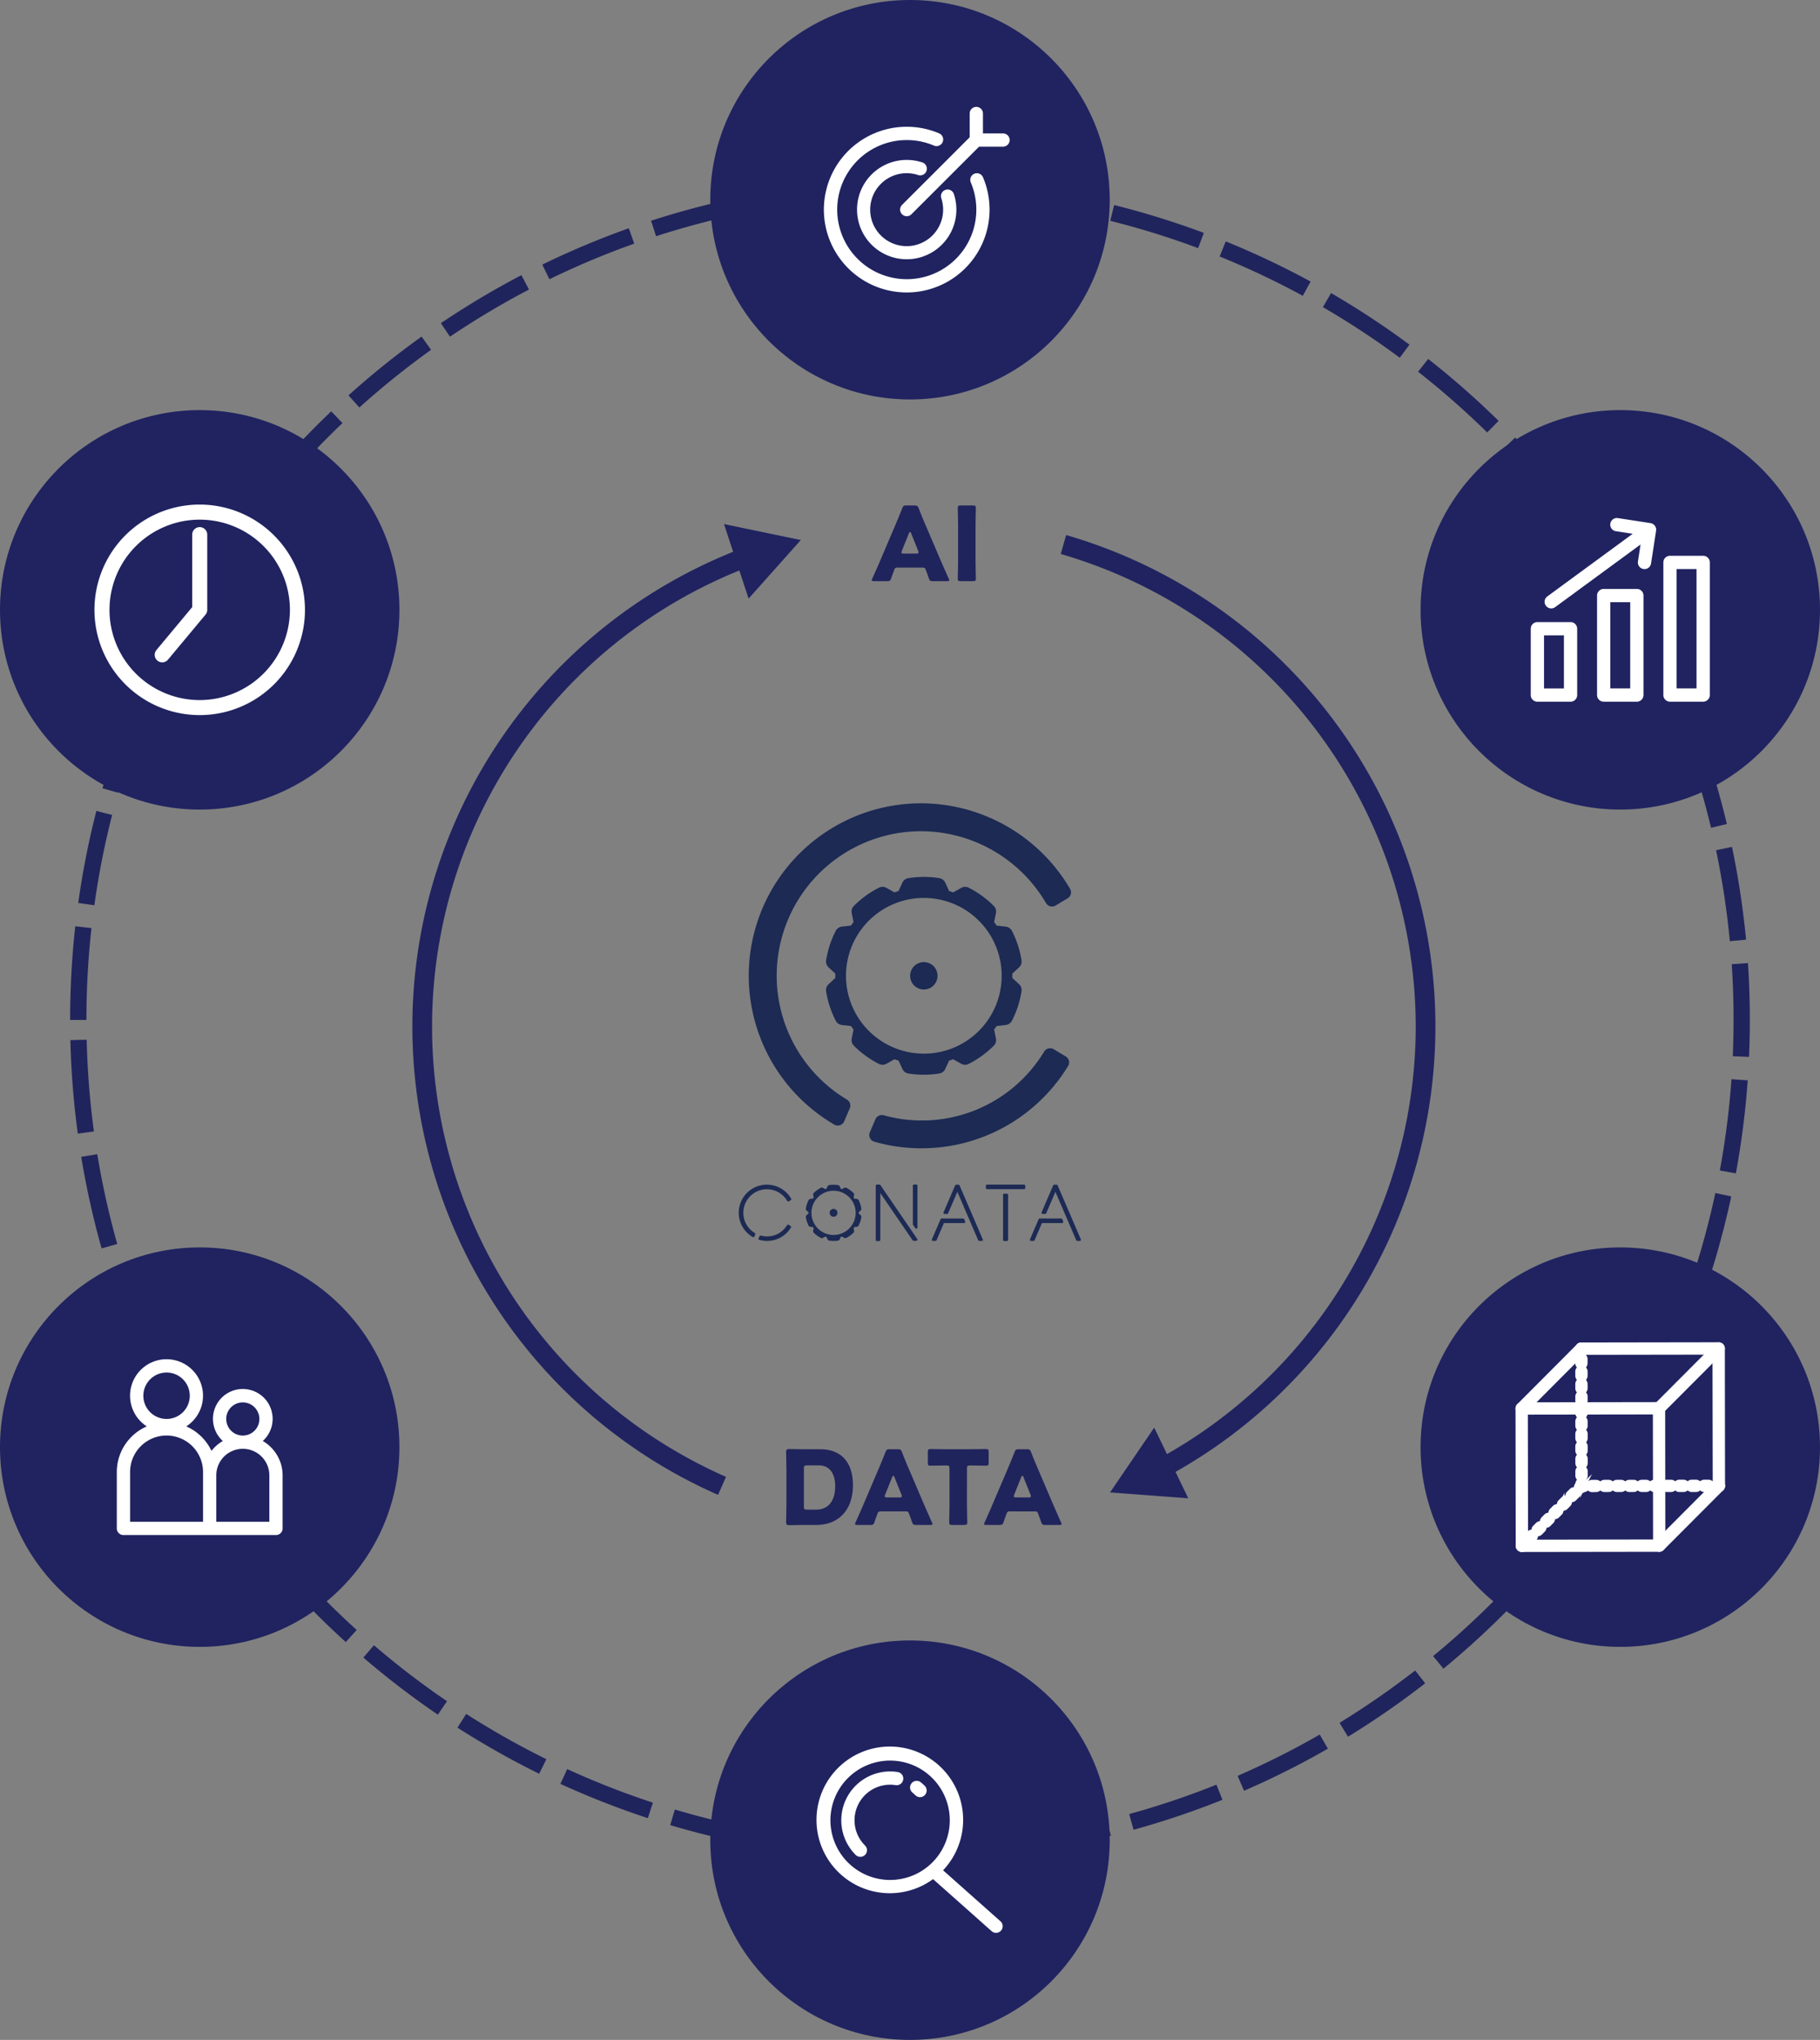 <svg xmlns="http://www.w3.org/2000/svg" width="312.72" height="350.48" viewBox="0 0 312.72 350.48">
  <rect x="0" y="0" width="312.72" height="350.48" fill="#808080" stroke="none"/>
  <g id="グループ_11565" data-name="グループ 11565" transform="translate(-939.438 -3822)">
    <path id="パス_10982" data-name="パス 10982" d="M148.662,299.585h-.079l-1.454-.008.034-2.8,1.421.008h.076c4.755,0,9.563-.242,14.3-.719l.279,2.779A145.491,145.491,0,0,1,148.662,299.585Zm-5.558-.1a145.922,145.922,0,0,1-16.051-1.494l.414-2.765a142.419,142.419,0,0,0,15.741,1.463Zm24.135-1.094-.358-2.773a141.929,141.929,0,0,0,15.544-2.9l.665,2.714A143.946,143.946,0,0,1,167.239,298.39Zm-44.169-1.054a144.061,144.061,0,0,1-15.688-3.72l.8-2.68a140.691,140.691,0,0,0,15.38,3.65Zm63.923-2.92-.744-2.7a141.349,141.349,0,0,0,14.983-5.048l1.04,2.593A143.549,143.549,0,0,1,186.994,294.416Zm-83.455-2a144.752,144.752,0,0,1-15.023-5.885l1.167-2.542a141.656,141.656,0,0,0,14.724,5.769Zm102.444-4.7-1.11-2.565a142.038,142.038,0,0,0,14.115-7.094l1.4,2.424A145.007,145.007,0,0,1,205.982,287.717ZM84.869,284.794a144.131,144.131,0,0,1-14.047-7.926l1.508-2.356A142.166,142.166,0,0,0,86.1,282.285Zm138.974-6.367-1.457-2.382a143.069,143.069,0,0,0,13-9l1.716,2.207A144.876,144.876,0,0,1,223.843,278.427ZM67.456,274.639a145.419,145.419,0,0,1-12.8-9.808l1.821-2.119a141.678,141.678,0,0,0,12.554,9.614Zm172.785-7.9-1.776-2.159A143.577,143.577,0,0,0,250.1,253.869l2,1.95A146.251,146.251,0,0,1,240.241,266.741ZM51.633,262.164a144.007,144.007,0,0,1-11.319-11.48l2.1-1.852a142.283,142.283,0,0,0,11.1,11.26Zm203.235-9.276-2.06-1.894a142.229,142.229,0,0,0,10.037-12.221l2.258,1.652A146.368,146.368,0,0,1,254.869,252.889ZM37.687,247.624a145.839,145.839,0,0,1-9.617-12.934l2.334-1.542a143.688,143.688,0,0,0,9.431,12.686Zm229.757-10.49-2.3-1.587a142.047,142.047,0,0,0,8.238-13.5l2.466,1.322A144.248,144.248,0,0,1,267.445,237.133ZM25.9,231.3a145.141,145.141,0,0,1-7.723-14.146l2.528-1.2a141.928,141.928,0,0,0,7.57,13.87Zm251.8-11.516-2.5-1.251a141.583,141.583,0,0,0,6.268-14.518l2.627.964A143.586,143.586,0,0,1,277.7,219.783ZM16.5,213.495A144.376,144.376,0,0,1,10.83,198.4l2.669-.837a141.6,141.6,0,0,0,5.564,14.8Zm268.94-12.337-2.655-.885a141.428,141.428,0,0,0,4.174-15.259l2.734.583A144.329,144.329,0,0,1,285.444,201.158ZM9.68,194.535a144.81,144.81,0,0,1-3.5-15.736l2.756-.457a142.548,142.548,0,0,0,3.433,15.431Zm280.806-12.892-2.754-.5a141.727,141.727,0,0,0,2-15.685l2.79.2A145.3,145.3,0,0,1,290.486,181.643ZM5.59,174.811a145.083,145.083,0,0,1-1.274-16.068l2.8-.065a142.947,142.947,0,0,0,1.243,15.758Zm287.156-13.185-2.79-.121q.131-3.1.135-6.226c0-3.2-.1-6.418-.316-9.583l2.79-.189c.217,3.23.324,6.516.321,9.772Q292.887,158.466,292.746,161.626ZM7.073,155.279h-2.8a146.3,146.3,0,0,1,.885-16.094l2.782.307A142.8,142.8,0,0,0,7.073,155.279ZM289.451,141.75a141.894,141.894,0,0,0-2.365-15.631l2.734-.572a144.7,144.7,0,0,1,2.418,15.939ZM8.434,135.569l-2.768-.386a144.556,144.556,0,0,1,3.114-15.817l2.709.693A141.611,141.611,0,0,0,8.434,135.569Zm277.787-13.306a141.972,141.972,0,0,0-4.535-15.144l2.63-.953a144.037,144.037,0,0,1,4.625,15.448Zm-273.7-6.02-2.689-.769a144.934,144.934,0,0,1,5.3-15.231l2.587,1.068A140.792,140.792,0,0,0,12.524,116.243Zm267.759-12.821a140.317,140.317,0,0,0-6.609-14.36l2.472-1.311a144.421,144.421,0,0,1,6.742,14.645ZM19.3,97.663l-2.554-1.141A145.516,145.516,0,0,1,24.13,82.187l2.41,1.421A141.386,141.386,0,0,0,19.3,97.663ZM271.774,85.6a142.405,142.405,0,0,0-8.548-13.292l2.26-1.643a143.945,143.945,0,0,1,8.72,13.56ZM28.6,80.222,26.23,78.737a144.721,144.721,0,0,1,9.312-13.162l2.19,1.739A141.621,141.621,0,0,0,28.6,80.222ZM260.861,69.137a142.266,142.266,0,0,0-10.313-11.981l2.015-1.939a144.974,144.974,0,0,1,10.516,12.218ZM40.235,64.25l-2.142-1.8A145.6,145.6,0,0,1,49.142,50.707l1.925,2.026A142.4,142.4,0,0,0,40.235,64.25ZM247.76,54.343a143.644,143.644,0,0,0-11.874-10.437l1.728-2.2A146.848,146.848,0,0,1,249.722,52.35Zm-193.788-4.3L52.1,47.968a144.717,144.717,0,0,1,12.565-10.1l1.629,2.272A141.721,141.721,0,0,0,53.973,50.048Zm178.768-8.54a141.118,141.118,0,0,0-13.207-8.692l1.4-2.418a144.337,144.337,0,0,1,13.472,8.864Zm-163.2-3.619-1.564-2.32a144.573,144.573,0,0,1,13.844-8.253l1.294,2.477A141.983,141.983,0,0,0,69.536,37.889Zm146.539-7.018a141.393,141.393,0,0,0-14.293-6.759l1.051-2.593a143.759,143.759,0,0,1,14.58,6.9ZM86.63,28.018,85.4,25.5a145.233,145.233,0,0,1,14.865-6.243L101.2,21.9A140.49,140.49,0,0,0,86.63,28.018Zm111.457-5.347a140.311,140.311,0,0,0-15.1-4.69l.676-2.714a143.859,143.859,0,0,1,15.409,4.783Zm-93.134-2.046-.862-2.661a143.539,143.539,0,0,1,15.6-4.1l.555,2.742A140.166,140.166,0,0,0,104.953,20.626Zm74.18-3.548a142.377,142.377,0,0,0-15.606-2.528l.29-2.779a143.767,143.767,0,0,1,15.916,2.576Zm-55.006-1.2-.479-2.754a143.943,143.943,0,0,1,16.012-1.874l.169,2.793A141.787,141.787,0,0,0,124.128,15.874Zm35.459-1.683a147.023,147.023,0,0,0-15.809-.341l-.087-2.8a148.38,148.38,0,0,1,16.11.352Z" transform="translate(947.215 3841.961)" fill="#20245c"/>
    <g id="グループ_9184" data-name="グループ 9184" transform="matrix(1, 0.017, -0.017, 1, 1011.766, 3911.16)">
      <g id="グループ_9181" data-name="グループ 9181" transform="translate(110.003 0.886)">
        <path id="パス_10983" data-name="パス 10983" d="M45.894,194.018A87.885,87.885,0,0,0,26.02,32.488l-.879,3.261A84.627,84.627,0,0,1,87.514,117.3a84.656,84.656,0,0,1-43.272,73.771Z" transform="translate(-25.141 -32.488)" fill="#202360"/>
        <g id="グループ_9180" data-name="グループ 9180" transform="translate(11.209 153.052)">
          <path id="パス_10984" data-name="パス 10984" d="M53.172,98.829l-13.452-.775,7.4-11.263Z" transform="translate(-39.721 -86.791)" fill="#202360"/>
        </g>
      </g>
      <g id="グループ_9183" data-name="グループ 9183" transform="translate(0)">
        <path id="パス_10985" data-name="パス 10985" d="M121.26,196.342l1.311-3.114A84.517,84.517,0,0,1,124.1,36.734L122.852,33.6a87.892,87.892,0,0,0-1.592,162.745Z" transform="translate(-67.373 -29.586)" fill="#202360"/>
        <g id="グループ_9182" data-name="グループ 9182" transform="translate(52.073)">
          <path id="パス_10986" data-name="パス 10986" d="M64.327,32.174l13.237,2.516L68.769,44.9Z" transform="translate(-64.327 -32.174)" fill="#202360"/>
        </g>
      </g>
    </g>
    <g id="グループ_9205" data-name="グループ 9205" transform="translate(1066.385 3960.016)">
      <g id="グループ_9187" data-name="グループ 9187" transform="translate(1.708)">
        <g id="グループ_9185" data-name="グループ 9185">
          <path id="パス_10987" data-name="パス 10987" d="M86.743,65.308,84.679,64.07a1.2,1.2,0,0,0-1.635.4A24.539,24.539,0,0,1,55.463,75.415a1.2,1.2,0,0,0-1.412.685l-.958,2.232a1.2,1.2,0,0,0,.775,1.626,29.49,29.49,0,0,0,33.281-13,1.2,1.2,0,0,0,.144-.913A1.191,1.191,0,0,0,86.743,65.308Z" transform="translate(-32.284 -21.815)" fill="#1c2a54"/>
          <path id="パス_10988" data-name="パス 10988" d="M75.286,48.968a29.62,29.62,0,0,0-14.952,55.2,1.2,1.2,0,0,0,.606.166,1.212,1.212,0,0,0,.375-.059,1.193,1.193,0,0,0,.727-.668L63,101.375a1.2,1.2,0,0,0-.482-1.5,24.816,24.816,0,0,1,12.768-46.11A24.956,24.956,0,0,1,96.721,66.11a1.2,1.2,0,0,0,1.649.423l2.063-1.237a1.2,1.2,0,0,0,.42-1.635A29.767,29.767,0,0,0,75.286,48.968Z" transform="translate(-45.647 -48.968)" fill="#1c2a54"/>
        </g>
        <g id="グループ_9186" data-name="グループ 9186" transform="translate(13.281 12.648)">
          <path id="パス_10989" data-name="パス 10989" d="M82.357,70.819c0-.124.006-.248.006-.372s0-.248-.006-.372l1.158-1.065a1.357,1.357,0,0,0,.428-1.223h0A16.9,16.9,0,0,0,82.3,62.733,1.365,1.365,0,0,0,81.238,62l-1.567-.18c-.141-.206-.285-.406-.434-.6l.31-1.547a1.358,1.358,0,0,0-.372-1.24,17.023,17.023,0,0,0-4.3-3.12,1.367,1.367,0,0,0-1.294.025l-1.373.775c-.234-.085-.474-.161-.707-.231l-.654-1.432a1.378,1.378,0,0,0-1.034-.786,17.2,17.2,0,0,0-5.31,0,1.35,1.35,0,0,0-1.029.784l-.657,1.432c-.237.07-.474.147-.71.231l-1.37-.772a1.345,1.345,0,0,0-1.294-.028,16.924,16.924,0,0,0-4.3,3.12,1.37,1.37,0,0,0-.375,1.24l.313,1.545c-.149.2-.3.4-.434.6l-1.567.178a1.37,1.37,0,0,0-1.063.738,16.888,16.888,0,0,0-1.646,5.056,1.374,1.374,0,0,0,.428,1.22l1.161,1.065c0,.124-.006.248-.006.372s0,.248.006.372L50.8,71.884a1.371,1.371,0,0,0-.428,1.223,16.854,16.854,0,0,0,1.646,5.051,1.357,1.357,0,0,0,1.063.738l1.567.18c.138.206.285.406.434.6l-.313,1.55a1.367,1.367,0,0,0,.375,1.237,16.98,16.98,0,0,0,4.3,3.12,1.359,1.359,0,0,0,1.294-.025l1.373-.775c.234.085.471.161.707.231l.657,1.432a1.372,1.372,0,0,0,1.032.786,17.2,17.2,0,0,0,5.3,0,1.362,1.362,0,0,0,1.034-.784l.657-1.435c.234-.07.474-.147.707-.231l1.373.775a1.359,1.359,0,0,0,1.294.025,17.03,17.03,0,0,0,4.3-3.12,1.367,1.367,0,0,0,.375-1.24l-.313-1.545c.149-.2.293-.4.434-.6l1.564-.18a1.361,1.361,0,0,0,1.065-.738A16.845,16.845,0,0,0,83.947,73.1a1.363,1.363,0,0,0-.428-1.22Zm-15.2,13A13.377,13.377,0,1,1,80.536,70.447,13.375,13.375,0,0,1,67.16,83.824Z" transform="translate(-50.359 -53.455)" fill="#1c2a54"/>
          <path id="パス_10990" data-name="パス 10990" d="M57.837,58.649A2.353,2.353,0,1,0,60.19,61,2.352,2.352,0,0,0,57.837,58.649Z" transform="translate(-41.036 -44.011)" fill="#1c2a54"/>
        </g>
      </g>
      <g id="グループ_9204" data-name="グループ 9204" transform="translate(0 65.504)">
        <g id="グループ_9190" data-name="グループ 9190" transform="translate(0 0.025)">
          <g id="グループ_9188" data-name="グループ 9188" transform="translate(3.377 6.86)">
            <path id="パス_10991" data-name="パス 10991" d="M47.571,76.745a4.2,4.2,0,0,1-1.1-.152l-.158.364a4.618,4.618,0,0,0,5.209-2.032l-.338-.2A4.236,4.236,0,0,1,47.571,76.745Z" transform="translate(-46.114 -74.526)" fill="#1c2a54"/>
            <path id="パス_10992" data-name="パス 10992" d="M47.7,77.456a4.785,4.785,0,0,1-1.313-.186.193.193,0,0,1-.124-.1.189.189,0,0,1,0-.161l.155-.364a.2.2,0,0,1,.231-.113,4,4,0,0,0,4.5-1.784.2.2,0,0,1,.268-.065l.335.2a.206.206,0,0,1,.09.121.212.212,0,0,1-.023.149A4.806,4.806,0,0,1,47.7,77.456Zm0-.392h0Zm3.67-1.953a4.414,4.414,0,0,1-3.67,1.953,4.406,4.406,0,0,0,3.67-1.953ZM47.69,77.065h0Zm-.986-.116a4.383,4.383,0,0,0,.986.116,4.421,4.421,0,0,1-.986-.116Z" transform="translate(-46.239 -74.652)" fill="#1c2a54"/>
          </g>
          <g id="グループ_9189" data-name="グループ 9189">
            <path id="パス_10993" data-name="パス 10993" d="M47.565,80.559a4.242,4.242,0,1,1,5.846-5.772l.335-.2a4.633,4.633,0,1,0-6.336,6.336Z" transform="translate(-44.916 -72.093)" fill="#1c2a54"/>
            <path id="パス_10994" data-name="パス 10994" d="M47.535,81.243a.2.2,0,0,1-.1-.025,4.829,4.829,0,1,1,6.6-6.6.193.193,0,0,1-.068.265l-.335.2a.2.2,0,0,1-.149.02.2.2,0,0,1-.121-.09,4.045,4.045,0,0,0-7.542,2.038,4.019,4.019,0,0,0,1.967,3.467.194.194,0,0,1,.079.245l-.158.364a.184.184,0,0,1-.118.11A.215.215,0,0,1,47.535,81.243Zm-.51-.792c.132.11.273.214.42.313v0A4.61,4.61,0,0,1,47.025,80.451Zm-1.592-3.4h0Zm4.442-4.439A4.455,4.455,0,0,1,53.6,74.648l0,0A4.464,4.464,0,0,0,49.875,72.61Z" transform="translate(-45.041 -72.218)" fill="#1c2a54"/>
          </g>
        </g>
        <g id="グループ_9193" data-name="グループ 9193" transform="translate(42.451 0.009)">
          <g id="グループ_9191" data-name="グループ 9191" transform="translate(2.955 1.564)">
            <rect id="長方形_3442" data-name="長方形 3442" width="0.468" height="7.741" transform="translate(0.196 0.196)" fill="#1c2a54"/>
            <path id="パス_10995" data-name="パス 10995" d="M61.816,80.9h-.468a.2.2,0,0,1-.2-.194V72.961a.2.2,0,0,1,.2-.194h.468a.2.2,0,0,1,.194.194V80.7A.2.2,0,0,1,61.816,80.9Zm-.273-.392h.076V73.159h-.076Z" transform="translate(-61.151 -72.767)" fill="#1c2a54"/>
          </g>
          <g id="グループ_9192" data-name="グループ 9192">
            <rect id="長方形_3443" data-name="長方形 3443" width="6.378" height="0.391" transform="translate(0.195 0.196)" fill="#1c2a54"/>
            <rect id="長方形_3444" data-name="長方形 3444" width="6.769" height="0.782" rx="0.195" fill="#1c2a54"/>
          </g>
        </g>
        <g id="グループ_9196" data-name="グループ 9196" transform="translate(33.164 0.025)">
          <g id="グループ_9194" data-name="グループ 9194" transform="translate(1.994)">
            <path id="パス_10996" data-name="パス 10996" d="M59.579,72.287l-1.995,4.636h.432l1.764-4.1L63.54,81.56h.432l-3.989-9.273Z" transform="translate(-57.389 -72.092)" fill="#1c2a54"/>
            <path id="パス_10997" data-name="パス 10997" d="M64.1,81.883h-.434a.2.2,0,0,1-.178-.118l-3.579-8.323-1.587,3.687a.2.2,0,0,1-.178.118h-.434a.2.2,0,0,1-.163-.09.192.192,0,0,1-.014-.183l1.993-4.636a.194.194,0,0,1,.18-.118h.4a.194.194,0,0,1,.18.118l3.988,9.273a.185.185,0,0,1-.014.183A.2.2,0,0,1,64.1,81.883Zm-.3-.392H63.8l-3.819-8.884h-.147l-1.826,4.247h.006l1.714-3.985a.2.2,0,0,1,.358,0Z" transform="translate(-57.515 -72.218)" fill="#1c2a54"/>
          </g>
          <g id="グループ_9195" data-name="グループ 9195" transform="translate(0 5.809)">
            <path id="パス_10998" data-name="パス 10998" d="M62.06,74.355H58.8l0-.007h-.432l0,.007-.168.391-1.319,3.066h.432l1.319-3.066h3.6Z" transform="translate(-56.682 -74.153)" fill="#1c2a54"/>
            <path id="パス_10999" data-name="パス 10999" d="M57.435,78.135H57a.2.2,0,0,1-.18-.273L58.311,74.4a.207.207,0,0,1,.18-.124h.434l.048.006h3.213a.2.2,0,0,1,.178.118l.169.392a.2.2,0,0,1-.18.273h-3.47l-1.268,2.948A.2.2,0,0,1,57.435,78.135Zm-.135-.392h.006l1.268-2.948a.194.194,0,0,1,.18-.118h.169l-.051-.006h-.251Z" transform="translate(-56.807 -74.279)" fill="#1c2a54"/>
          </g>
        </g>
        <g id="グループ_9199" data-name="グループ 9199" transform="translate(50.013 0.025)">
          <g id="グループ_9197" data-name="グループ 9197" transform="translate(1.995)">
            <path id="パス_11000" data-name="パス 11000" d="M65.557,72.287l-1.995,4.636h.432l1.764-4.1,3.759,8.738h.432l-3.989-9.273Z" transform="translate(-63.368 -72.092)" fill="#1c2a54"/>
            <path id="パス_11001" data-name="パス 11001" d="M70.076,81.883h-.434a.2.2,0,0,1-.178-.118l-3.579-8.323L64.3,77.128a.2.2,0,0,1-.18.118h-.434a.188.188,0,0,1-.161-.09.193.193,0,0,1-.017-.183L65.5,72.336a.194.194,0,0,1,.18-.118h.406a.193.193,0,0,1,.178.118l3.991,9.273a.193.193,0,0,1-.017.183A.2.2,0,0,1,70.076,81.883Zm-.3-.392h.008l-3.822-8.884h-.147l-1.826,4.247h.006L65.7,72.869a.207.207,0,0,1,.361,0Z" transform="translate(-63.493 -72.218)" fill="#1c2a54"/>
          </g>
          <g id="グループ_9198" data-name="グループ 9198" transform="translate(0 5.809)">
            <path id="パス_11002" data-name="パス 11002" d="M68.038,74.355H64.774l0-.007h-.432l0,.007-.168.391-1.319,3.066h.432l1.319-3.066h3.6Z" transform="translate(-62.659 -74.153)" fill="#1c2a54"/>
            <path id="パス_11003" data-name="パス 11003" d="M63.413,78.135h-.431a.2.2,0,0,1-.18-.273L64.289,74.4a.207.207,0,0,1,.18-.124H64.9l.051.006h3.21a.2.2,0,0,1,.18.118l.166.392a.2.2,0,0,1-.18.273h-3.47l-1.268,2.948A.2.2,0,0,1,63.413,78.135Zm-.135-.392h.008l1.265-2.948a.194.194,0,0,1,.18-.118H64.9l-.051-.006H64.6Z" transform="translate(-62.785 -74.279)" fill="#1c2a54"/>
          </g>
        </g>
        <g id="グループ_9202" data-name="グループ 9202" transform="translate(23.529)">
          <g id="グループ_9200" data-name="グループ 9200" transform="translate(6.378)">
            <path id="パス_11004" data-name="パス 11004" d="M56.112,79.465V72.279h-.391v6.613Z" transform="translate(-55.526 -72.082)" fill="#1c2a54"/>
            <path id="パス_11005" data-name="パス 11005" d="M56.238,79.788a.2.2,0,0,1-.161-.085l-.392-.575a.194.194,0,0,1-.034-.11V72.406a.2.2,0,0,1,.2-.2h.389a.2.2,0,0,1,.2.2v7.184a.2.2,0,0,1-.138.189A.214.214,0,0,1,56.238,79.788Z" transform="translate(-55.652 -72.209)" fill="#1c2a54"/>
          </g>
          <g id="グループ_9201" data-name="グループ 9201">
            <path id="パス_11006" data-name="パス 11006" d="M58.937,79.654,53.89,72.278h-.432V81.6h.391v-8.69l5.912,8.64h.466v0Z" transform="translate(-53.263 -72.083)" fill="#1c2a54"/>
            <path id="パス_11007" data-name="パス 11007" d="M53.975,81.921h-.389a.2.2,0,0,1-.2-.194V72.4a.2.2,0,0,1,.2-.194h.431a.193.193,0,0,1,.161.085l5.048,7.376h0l1.291,1.9a.21.21,0,0,1,.034.11.2.2,0,0,1-.2.2h-.465a.2.2,0,0,1-.161-.085l-5.555-8.12v8.058A.2.2,0,0,1,53.975,81.921Zm-.194-.389V73.038a.2.2,0,0,1,.352-.116l-.22-.321h-.132Z" transform="translate(-53.389 -72.209)" fill="#1c2a54"/>
          </g>
        </g>
        <g id="グループ_9203" data-name="グループ 9203" transform="translate(11.501 0.025)">
          <path id="パス_11008" data-name="パス 11008" d="M58.551,77.458l-.333-.3,0-.107,0-.1.333-.3a.388.388,0,0,0,.121-.347h0a4.8,4.8,0,0,0-.468-1.437.386.386,0,0,0-.3-.209l-.445-.054c-.042-.056-.082-.113-.124-.169l.087-.44a.394.394,0,0,0-.1-.352,4.821,4.821,0,0,0-1.223-.888.39.39,0,0,0-.369.008l-.389.22q-.1-.038-.2-.068l-.186-.406a.386.386,0,0,0-.293-.223,4.831,4.831,0,0,0-1.508,0,.386.386,0,0,0-.293.223l-.189.406c-.065.02-.132.042-.2.068l-.389-.22a.382.382,0,0,0-.369-.008,4.821,4.821,0,0,0-1.223.888.392.392,0,0,0-.1.352l.087.44c-.042.056-.085.113-.124.169l-.445.051a.4.4,0,0,0-.3.211,4.83,4.83,0,0,0-.468,1.437.388.388,0,0,0,.121.347l.33.3v.211l-.33.3a.388.388,0,0,0-.121.347,4.8,4.8,0,0,0,.468,1.437.389.389,0,0,0,.3.211l.445.051c.039.056.082.116.124.169l-.087.442a.4.4,0,0,0,.1.352,4.88,4.88,0,0,0,1.223.885.39.39,0,0,0,.369-.006l.389-.22c.068.023.135.045.2.065l.189.406a.389.389,0,0,0,.293.225,4.831,4.831,0,0,0,1.508,0,.386.386,0,0,0,.293-.223l.186-.409c.068-.02.135-.042.2-.065l.389.22a.39.39,0,0,0,.369.006,4.879,4.879,0,0,0,1.223-.885.4.4,0,0,0,.1-.352l-.087-.44c.042-.056.082-.116.124-.172l.445-.051a.389.389,0,0,0,.3-.211,4.8,4.8,0,0,0,.468-1.437A.388.388,0,0,0,58.551,77.458Zm-4.653,3.4a3.8,3.8,0,1,1,3.8-3.8A3.8,3.8,0,0,1,53.9,80.854Z" transform="translate(-49.121 -72.218)" fill="#1c2a54"/>
          <ellipse id="楕円形_1220" data-name="楕円形 1220" cx="0.669" cy="0.669" rx="0.669" ry="0.669" transform="translate(4.109 4.162)" fill="#1c2a54"/>
        </g>
      </g>
    </g>
    <g id="AI" transform="translate(1089.234 3908.846)">
      <g id="グループ_9206" data-name="グループ 9206" style="isolation: isolate">
        <path id="パス_11009" data-name="パス 11009" d="M57.525,41.489a.465.465,0,0,0-.513.369c-.124.335-.265.674-.53,1.466-.158.426-.248.493-.7.493H53.554c-.285,0-.406-.034-.406-.175a.818.818,0,0,1,.1-.3c.654-1.463,1.006-2.258,1.3-2.962l2.6-6.091c.335-.812.758-1.781,1.218-2.982.178-.423.265-.493.722-.493h1.4c.459,0,.55.07.724.493.459,1.2.882,2.207,1.2,2.931l2.593,6.068c.335.778.688,1.573,1.342,3.036a.785.785,0,0,1,.107.3c0,.141-.124.175-.406.175h-2.4c-.459,0-.547-.068-.7-.493-.268-.792-.406-1.13-.53-1.466-.107-.3-.194-.369-.513-.369Zm.792-2.895a.833.833,0,0,0-.07.3c0,.158.124.192.406.192h2.117c.285,0,.406-.034.406-.192a.819.819,0,0,0-.068-.3l-1.2-3c-.054-.144-.124-.211-.194-.211s-.144.068-.194.211Z" transform="translate(-53.148 -30.813)" fill="#20245c"/>
        <path id="パス_11010" data-name="パス 11010" d="M58.9,43.817c-.406,0-.513-.068-.513-.44,0-.124.054-2.153.054-3.089V34.342c0-.933-.054-2.965-.054-3.086,0-.372.107-.443.513-.443h2.08c.409,0,.513.07.513.443,0,.121-.054,2.153-.054,3.086v5.947c0,.936.054,2.965.054,3.089,0,.372-.1.44-.513.44Z" transform="translate(-43.614 -30.813)" fill="#20245c"/>
      </g>
    </g>
    <g id="AI-2" data-name="AI" transform="translate(1074.508 4070.965)">
      <g id="グループ_9207" data-name="グループ 9207" style="isolation: isolate">
        <path id="パス_11011" data-name="パス 11011" d="M50.908,101.374c-.815,0-2.365.037-2.492.037-.366,0-.493-.127-.493-.5,0-.124.054-2.083.054-3.019V91.845c0-.936-.054-2.895-.054-3.019,0-.369.127-.493.493-.493.127,0,1.677.034,2.492.034H53.87c3.25,0,5.541,1.979,5.541,6.161,0,4.693-2.875,6.846-6.246,6.846Zm.07-3.16c0,.44.087.53.527.53h1.59c1.959,0,3.264-1.342,3.264-4.042,0-2.083-.916-3.563-2.771-3.563H51.505c-.44,0-.527.087-.527.527Z" transform="translate(-47.923 -88.333)" fill="#20245c"/>
        <path id="パス_11012" data-name="パス 11012" d="M56.505,99.024a.463.463,0,0,0-.513.369c-.124.335-.265.671-.527,1.466-.161.423-.248.493-.707.493H52.534c-.282,0-.406-.037-.406-.178a.809.809,0,0,1,.1-.3c.654-1.466,1.006-2.26,1.308-2.965l2.593-6.088c.335-.815.761-1.784,1.22-2.985.175-.42.262-.493.722-.493h1.392c.459,0,.55.073.724.493.459,1.2.882,2.207,1.2,2.931l2.593,6.071c.338.775.691,1.57,1.342,3.036a.777.777,0,0,1,.107.3c0,.141-.124.178-.406.178h-2.4c-.459,0-.55-.07-.707-.493-.265-.795-.406-1.13-.53-1.466-.1-.3-.192-.369-.513-.369ZM57.3,96.13a.821.821,0,0,0-.07.3c0,.161.127.194.409.194h2.117c.282,0,.406-.034.406-.194a.821.821,0,0,0-.07-.3l-1.2-3c-.054-.141-.124-.211-.194-.211s-.141.07-.194.211Z" transform="translate(-40.276 -88.311)" fill="#20245c"/>
        <path id="パス_11013" data-name="パス 11013" d="M63.288,97.845c0,.936.054,2.962.054,3.089,0,.369-.107.44-.513.44H60.746c-.406,0-.51-.07-.51-.44,0-.127.051-2.153.051-3.089V91.684c0-.44-.087-.527-.527-.527h-.372c-.637,0-2.258.034-2.384.034-.369,0-.44-.1-.44-.51V88.843c0-.4.07-.51.44-.51.127,0,1.908.034,2.74.034h4.092c.829,0,2.613-.034,2.734-.034.372,0,.443.107.443.51v1.838c0,.406-.07.51-.443.51-.121,0-1.745-.034-2.382-.034h-.369c-.443,0-.53.087-.53.527Z" transform="translate(-32.211 -88.333)" fill="#20245c"/>
        <path id="パス_11014" data-name="パス 11014" d="M64.373,99.024a.464.464,0,0,0-.513.369c-.121.335-.265.671-.527,1.466-.161.423-.248.493-.707.493H60.4c-.285,0-.409-.037-.409-.178a.777.777,0,0,1,.107-.3c.651-1.466,1.006-2.26,1.3-2.965L64,91.823c.333-.815.758-1.784,1.218-2.985.178-.42.265-.493.722-.493h1.4c.459,0,.547.073.724.493.459,1.2.882,2.207,1.2,2.931l2.593,6.071c.335.775.688,1.57,1.339,3.036a.748.748,0,0,1,.11.3c0,.141-.127.178-.409.178H70.5c-.459,0-.547-.07-.707-.493-.265-.795-.406-1.13-.527-1.466-.107-.3-.194-.369-.513-.369Zm.795-2.895a.766.766,0,0,0-.07.3c0,.161.124.194.406.194H67.62c.282,0,.406-.034.406-.194a.766.766,0,0,0-.07-.3l-1.2-3c-.054-.141-.121-.211-.192-.211s-.144.07-.194.211Z" transform="translate(-25.968 -88.311)" fill="#20245c"/>
      </g>
    </g>
    <g id="グループ_9210" data-name="グループ 9210" transform="translate(1061.482 4103.849)">
      <ellipse id="楕円形_1221" data-name="楕円形 1221" cx="34.316" cy="34.316" rx="34.316" ry="34.316" fill="#202360"/>
      <g id="グループ_9209" data-name="グループ 9209" transform="translate(18.365 18.362)">
        <path id="パス_11015" data-name="パス 11015" d="M57.334,108.811a1.14,1.14,0,0,0-1.437,1.77,6.314,6.314,0,0,1,.482.434,1.14,1.14,0,1,0,1.612-1.612C57.78,109.194,57.56,109,57.334,108.811Z" transform="translate(-39.524 -102.802)" fill="#fff"/>
        <path id="パス_11016" data-name="パス 11016" d="M60.992,108.088a8.392,8.392,0,0,0-7.249,14.222,1.139,1.139,0,1,0,1.609-1.612,6.112,6.112,0,0,1,5.285-10.358,1.14,1.14,0,0,0,.355-2.252Z" transform="translate(-47.142 -103.841)" fill="#fff"/>
        <path id="パス_11017" data-name="パス 11017" d="M81.339,136.43l-9.887-8.788a12.6,12.6,0,1,0-1.722,1.516l10.1,8.974a1.139,1.139,0,0,0,1.514-1.7ZM52.094,119.049a10.255,10.255,0,1,1,10.256,10.256A10.266,10.266,0,0,1,52.094,119.049Z" transform="translate(-49.817 -106.515)" fill="#fff"/>
      </g>
    </g>
    <g id="グループ_9212" data-name="グループ 9212" transform="translate(939.438 3892.462)">
      <ellipse id="楕円形_1222" data-name="楕円形 1222" cx="34.316" cy="34.316" rx="34.316" ry="34.316" transform="translate(0 0)" fill="#202360"/>
      <g id="グループ_9211" data-name="グループ 9211" transform="translate(16.229 16.229)">
        <path id="パス_11018" data-name="パス 11018" d="M23.844,30.758A18.086,18.086,0,1,0,41.93,48.844,18.108,18.108,0,0,0,23.844,30.758Zm0,33.591a15.5,15.5,0,1,1,15.5-15.5A15.521,15.521,0,0,1,23.844,64.349Z" transform="translate(-5.758 -30.758)" fill="#fff"/>
        <path id="パス_11019" data-name="パス 11019" d="M17.176,32.133a1.291,1.291,0,0,0-1.291,1.294V45.876L9.724,53.269a1.293,1.293,0,0,0,1.987,1.654l6.46-7.751a1.3,1.3,0,0,0,.3-.829V33.427A1.292,1.292,0,0,0,17.176,32.133Z" transform="translate(0.91 -28.258)" fill="#fff"/>
      </g>
    </g>
    <g id="グループ_9214" data-name="グループ 9214" transform="translate(1183.525 3892.462)">
      <ellipse id="楕円形_1223" data-name="楕円形 1223" cx="34.316" cy="34.316" rx="34.316" ry="34.316" transform="translate(0 0)" fill="#202360"/>
      <g id="グループ_9213" data-name="グループ 9213" transform="translate(18.933 18.536)">
        <path id="パス_11020" data-name="パス 11020" d="M100.158,37.922h-5.7a1.14,1.14,0,0,0-1.139,1.141V50.456A1.14,1.14,0,0,0,94.459,51.6h5.7a1.14,1.14,0,0,0,1.139-1.141V39.063A1.14,1.14,0,0,0,100.158,37.922Zm-1.139,11.4H95.6V40.2h3.419Z" transform="translate(-93.32 -20.037)" fill="#fff"/>
        <path id="パス_11021" data-name="パス 11021" d="M104.2,35.9H98.5a1.139,1.139,0,0,0-1.139,1.139V54.131A1.14,1.14,0,0,0,98.5,55.272h5.7a1.14,1.14,0,0,0,1.139-1.141V37.04A1.139,1.139,0,0,0,104.2,35.9Zm-1.141,17.091H99.64V38.181h3.419Z" transform="translate(-85.968 -23.712)" fill="#fff"/>
        <path id="パス_11022" data-name="パス 11022" d="M108.241,33.88h-5.7a1.136,1.136,0,0,0-1.139,1.139V57.806a1.138,1.138,0,0,0,1.139,1.141h5.7a1.14,1.14,0,0,0,1.142-1.141V35.019A1.138,1.138,0,0,0,108.241,33.88ZM107.1,56.667h-3.419V36.157H107.1Z" transform="translate(-78.616 -27.388)" fill="#fff"/>
        <path id="パス_11023" data-name="パス 11023" d="M113.3,33.311a1.112,1.112,0,0,0-.161-.347c-.011-.017-.011-.039-.025-.056s-.037-.028-.054-.048a1.16,1.16,0,0,0-.273-.251,1.143,1.143,0,0,0-.42-.152l-5.629-.868a1.141,1.141,0,0,0-.347,2.255l2.911.448L94.629,45.053a1.14,1.14,0,0,0,1.35,1.838L110.652,36.13l-.448,2.911a1.142,1.142,0,0,0,.953,1.3,1.25,1.25,0,0,0,.175.014,1.138,1.138,0,0,0,1.125-.967l.865-5.631A1.081,1.081,0,0,0,113.3,33.311Z" transform="translate(-91.785 -31.576)" fill="#fff"/>
      </g>
    </g>
    <g id="グループ_9216" data-name="グループ 9216" transform="translate(1061.482 3822)">
      <ellipse id="楕円形_1224" data-name="楕円形 1224" cx="34.316" cy="34.316" rx="34.316" ry="34.316" fill="#202360"/>
      <g id="グループ_9215" data-name="グループ 9215" transform="translate(19.503 18.362)">
        <path id="パス_11024" data-name="パス 11024" d="M76.081,15.8a1.136,1.136,0,0,0-.6,1.494,11.952,11.952,0,1,1-6.333-6.333,1.139,1.139,0,0,0,.891-2.1A14.235,14.235,0,1,0,77.574,16.4,1.135,1.135,0,0,0,76.081,15.8Z" transform="translate(-50.221 -4.309)" fill="#fff"/>
        <path id="パス_11025" data-name="パス 11025" d="M60.788,12.027a6.294,6.294,0,0,1,1.97.316,1.14,1.14,0,1,0,.716-2.165A8.534,8.534,0,1,0,68.9,15.612a1.138,1.138,0,0,0-2.162.713,6.361,6.361,0,0,1,.313,1.97,6.267,6.267,0,1,1-6.268-6.268Z" transform="translate(-46.546 -0.632)" fill="#fff"/>
        <path id="パス_11026" data-name="パス 11026" d="M72.53,11.075H69.114V7.656a1.14,1.14,0,1,0-2.28,0V11.74L55.2,23.372a1.139,1.139,0,0,0,1.609,1.612L68.446,13.353H72.53a1.139,1.139,0,1,0,0-2.277Z" transform="translate(-41.766 -6.515)" fill="#fff"/>
      </g>
    </g>
    <g id="グループ_9265" data-name="グループ 9265" transform="translate(1183.525 4036.321)">
      <ellipse id="楕円形_1225" data-name="楕円形 1225" cx="34.316" cy="34.316" rx="34.316" ry="34.316" transform="translate(0)" fill="#202360"/>
      <g id="グループ_9264" data-name="グループ 9264" transform="translate(16.315 16.299)">
        <g id="グループ_9263" data-name="グループ 9263">
          <g id="グループ_9262" data-name="グループ 9262">
            <g id="グループ_9219" data-name="グループ 9219" transform="translate(0 10.279)">
              <g id="グループ_9217" data-name="グループ 9217" transform="translate(0.437 0.437)">
                <path id="パス_11027" data-name="パス 11027" d="M116.518,109.748l-23.6.034a.183.183,0,0,1-.183-.183L92.7,86a.183.183,0,0,1,.183-.183l23.6-.037a.183.183,0,0,1,.183.183l.034,23.6A.183.183,0,0,1,116.518,109.748Zm-23.416-.33,23.233-.037L116.3,86.148l-23.233.034Z" transform="translate(-92.262 -85.342)" fill="#fff"/>
                <path id="パス_11028" data-name="パス 11028" d="M93.2,110.5a.622.622,0,0,1-.62-.62l-.037-23.6a.623.623,0,0,1,.623-.623l23.6-.037a.623.623,0,0,1,.623.623l.034,23.6a.623.623,0,0,1-.623.623Zm.586-23.6.037,22.356,22.353-.037-.034-22.353Z" transform="translate(-92.546 -85.626)" fill="#fff"/>
              </g>
              <g id="グループ_9218" data-name="グループ 9218">
                <path id="パス_11029" data-name="パス 11029" d="M93.2,110.5a.623.623,0,0,1-.623-.623l-.034-23.6a.624.624,0,0,1,.617-.623l23.6-.034a.622.622,0,0,1,.623.62l.034,23.6a.62.62,0,0,1-.62.62Zm.583-23.6.034,22.359,22.359-.034-.034-22.356Z" transform="translate(-92.107 -85.187)" fill="#fff"/>
                <path id="パス_11030" data-name="パス 11030" d="M93.487,111.223h0a1.06,1.06,0,0,1-1.06-1.057l-.037-23.6a1.063,1.063,0,0,1,1.054-1.06l23.6-.037a1.062,1.062,0,0,1,1.06,1.06l.031,23.6a1.058,1.058,0,0,1-1.057,1.06ZM117.05,86.35l-23.6.034a.186.186,0,0,0-.178.183l.037,23.6a.176.176,0,0,0,.18.18l23.6-.037a.182.182,0,0,0,.18-.18l-.034-23.6A.182.182,0,0,0,117.05,86.35ZM93.665,109.983l-.031-23.238,23.236-.034.034,23.238Zm.846-22.359.034,21.483,21.48-.034-.031-21.48Z" transform="translate(-92.391 -85.471)" fill="#fff"/>
              </g>
            </g>
            <g id="グループ_9222" data-name="グループ 9222" transform="translate(0.002 0.037)">
              <g id="グループ_9220" data-name="グループ 9220" transform="translate(0.435 0.434)">
                <path id="パス_11031" data-name="パス 11031" d="M92.886,92.795a.191.191,0,0,1-.13-.054.18.18,0,0,1,0-.259L103,82.2a.183.183,0,0,1,.259,0,.185.185,0,0,1,0,.259L93.016,92.741A.205.205,0,0,1,92.886,92.795Z" transform="translate(-92.263 -81.707)" fill="#fff"/>
                <path id="パス_11032" data-name="パス 11032" d="M93.169,93.516a.634.634,0,0,1-.434-.172.626.626,0,0,1-.006-.891l10.245-10.279a.624.624,0,0,1,.888.877L93.611,93.335A.64.64,0,0,1,93.169,93.516Zm.186-.445,0,.006Z" transform="translate(-92.546 -81.991)" fill="#fff"/>
              </g>
              <g id="グループ_9221" data-name="グループ 9221">
                <path id="パス_11033" data-name="パス 11033" d="M93.17,93.512h0a.622.622,0,0,1-.442-1.057l10.251-10.282a.621.621,0,1,1,.879.877L93.607,93.329a.62.62,0,0,1-.434.183Z" transform="translate(-92.109 -81.554)" fill="#fff"/>
                <path id="パス_11034" data-name="パス 11034" d="M93.458,94.233H93.45a1.058,1.058,0,0,1-.755-1.8l10.254-10.285a1.059,1.059,0,0,1,1.5,1.494L94.2,93.923a1.041,1.041,0,0,1-.741.31ZM103.7,82.716a.183.183,0,0,0-.13.051L93.32,93.049a.176.176,0,0,0,0,.254.192.192,0,0,0,.127.054h.006a.193.193,0,0,0,.124-.056l10.245-10.276a.185.185,0,0,0,0-.259A.175.175,0,0,0,103.7,82.716Z" transform="translate(-92.392 -81.837)" fill="#fff"/>
              </g>
            </g>
            <g id="グループ_9225" data-name="グループ 9225" transform="translate(23.633 23.599)">
              <g id="グループ_9223" data-name="グループ 9223" transform="translate(0.437 0.438)">
                <path id="パス_11035" data-name="パス 11035" d="M101.27,101.153a.184.184,0,0,1-.13-.054.185.185,0,0,1,0-.259l10.248-10.279a.185.185,0,0,1,.259,0,.183.183,0,0,1,0,.259L101.4,101.1A.179.179,0,0,1,101.27,101.153Z" transform="translate(-100.647 -90.068)" fill="#fff"/>
                <path id="パス_11036" data-name="パス 11036" d="M101.554,101.877a.62.62,0,0,1-.431-1.068l10.24-10.271a.6.6,0,0,1,.431-.186h.011a.64.64,0,0,1,.443.183.631.631,0,0,1,.006.871L102,101.691A.63.63,0,0,1,101.554,101.877Zm.189-.448-.006.006ZM111.991,91.15l-.008.008Z" transform="translate(-100.931 -90.352)" fill="#fff"/>
              </g>
              <g id="グループ_9224" data-name="グループ 9224">
                <path id="パス_11037" data-name="パス 11037" d="M101.552,101.871a.621.621,0,0,1-.62-.62.624.624,0,0,1,.18-.437l10.251-10.279a.618.618,0,0,1,.874,0,.608.608,0,0,1,.186.44.616.616,0,0,1-.183.44l-10.248,10.276A.607.607,0,0,1,101.552,101.871Zm-.18-.8v0Z" transform="translate(-100.492 -89.912)" fill="#fff"/>
                <path id="パス_11038" data-name="パス 11038" d="M101.836,102.6a1.044,1.044,0,0,1-.755-.318,1.025,1.025,0,0,1-.3-.741,1.054,1.054,0,0,1,.3-.744L111.334,90.51a1.06,1.06,0,1,1,1.5,1.5l-10.248,10.276A1.045,1.045,0,0,1,101.836,102.6Zm-.082-1.237-.048.051a.185.185,0,0,0-.006.248.166.166,0,0,0,.259.011l10.254-10.282a.175.175,0,0,0,.054-.13.158.158,0,0,0-.056-.127.18.18,0,0,0-.251,0l-10.2,10.225.335,0Z" transform="translate(-100.776 -90.197)" fill="#fff"/>
              </g>
            </g>
            <g id="グループ_9235" data-name="グループ 9235" transform="translate(0.038 22.644)">
              <g id="グループ_9228" data-name="グループ 9228" transform="translate(0 11.012)">
                <g id="グループ_9226" data-name="グループ 9226" transform="translate(0.432 0.435)">
                  <path id="パス_11039" data-name="パス 11039" d="M92.9,94.7a.193.193,0,0,1-.13-.051.185.185,0,0,1,0-.259l.259-.259a.182.182,0,0,1,.259.256l-.259.259A.174.174,0,0,1,92.9,94.7Z" transform="translate(-92.274 -93.636)" fill="#fff"/>
                  <path id="パス_11040" data-name="パス 11040" d="M93.181,95.423a.611.611,0,0,1-.451-.194.619.619,0,0,1,.011-.868L93,94.1a.624.624,0,0,1,.891.874l-.265.268A.627.627,0,0,1,93.181,95.423Zm0-.879a.273.273,0,0,0,.076.183.259.259,0,0,0,.178.07.25.25,0,0,0-.073-.178A.254.254,0,0,0,93.184,94.544Z" transform="translate(-92.558 -93.919)" fill="#fff"/>
                </g>
                <g id="グループ_9227" data-name="グループ 9227">
                  <path id="パス_11041" data-name="パス 11041" d="M93.178,95.421a.612.612,0,0,1-.434-.18.62.62,0,0,1,0-.879L93,94.1a.62.62,0,1,1,.877.877l-.259.259A.616.616,0,0,1,93.178,95.421Zm.006-.877a.248.248,0,0,0,.076.175.1.1,0,1,0,.1-.1A.261.261,0,0,0,93.184,94.544Z" transform="translate(-92.123 -93.482)" fill="#fff"/>
                  <path id="パス_11042" data-name="パス 11042" d="M93.46,96.141a1.044,1.044,0,0,1-.741-.3,1.069,1.069,0,0,1-.008-1.505l.262-.259a1.058,1.058,0,0,1,1.5,1.494l-.262.265A1.048,1.048,0,0,1,93.46,96.141Zm-.178-1.065a.205.205,0,0,0,.054.141.245.245,0,0,0,.13.048v-.189Zm.431-.431v.172l.186-.008a.174.174,0,0,0-.056-.113.17.17,0,0,0-.124-.051Z" transform="translate(-92.405 -93.765)" fill="#fff"/>
                </g>
              </g>
              <g id="グループ_9231" data-name="グループ 9231" transform="translate(1.233 2.235)">
                <g id="グループ_9229" data-name="グループ 9229" transform="translate(0.431 0.428)">
                  <path id="パス_11043" data-name="パス 11043" d="M93.334,99.134a.183.183,0,0,1-.13-.313l.488-.488a.183.183,0,0,1,.259.259l-.488.488A.174.174,0,0,1,93.334,99.134Zm1.46-1.463a.184.184,0,0,1-.13-.054.185.185,0,0,1,0-.259l.488-.488a.182.182,0,0,1,.259.256l-.488.49A.191.191,0,0,1,94.794,97.671Zm1.46-1.466a.184.184,0,0,1-.13-.054.185.185,0,0,1,0-.259l.488-.488a.183.183,0,0,1,.259.259l-.488.488A.174.174,0,0,1,96.254,96.205Zm1.46-1.463a.183.183,0,0,1-.13-.313l.488-.488a.18.18,0,0,1,.259,0,.185.185,0,0,1,0,.259l-.488.488A.191.191,0,0,1,97.714,94.742Zm1.46-1.466a.179.179,0,0,1-.13-.054.186.186,0,0,1,0-.259l.488-.488a.183.183,0,0,1,.259.259l-.488.488A.179.179,0,0,1,99.174,93.277Zm1.46-1.463a.179.179,0,0,1-.13-.054.185.185,0,0,1,0-.259l.485-.488a.18.18,0,0,1,.259,0,.183.183,0,0,1,0,.259l-.488.488A.179.179,0,0,1,100.634,91.814Z" transform="translate(-92.711 -90.52)" fill="#fff"/>
                  <path id="パス_11044" data-name="パス 11044" d="M93.618,99.853A.617.617,0,0,1,93.17,98.8l.493-.5a.625.625,0,0,1,.885.882l-.488.488A.615.615,0,0,1,93.618,99.853Zm.307-1.288Zm1.153-.172a.618.618,0,0,1-.451-.2.591.591,0,0,1-.169-.423.613.613,0,0,1,.178-.442l.488-.488a.624.624,0,1,1,.885.879l-.488.488A.623.623,0,0,1,95.078,98.393Zm.18-.443Zm1.282-1.023a.638.638,0,0,1-.428-.166.631.631,0,0,1-.014-.9l.485-.485a.623.623,0,0,1,1.065.445.6.6,0,0,1-.192.437l-.479.482A.617.617,0,0,1,96.541,96.928Zm.18-.442Zm.121-.848-.006.006ZM98,95.465a.625.625,0,0,1-.626-.623.611.611,0,0,1,.192-.445l.479-.482a.622.622,0,1,1,.879.879l-.488.488A.6.6,0,0,1,98,95.465Zm.186-.448-.006.006Zm-.366-.361-.017.017ZM99.458,94a.623.623,0,0,1-.443-.183.609.609,0,0,1-.18-.431.633.633,0,0,1,.18-.448l.488-.488a.612.612,0,0,1,.434-.183h.006a.624.624,0,0,1,.434,1.071l-.479.479A.607.607,0,0,1,99.458,94Zm-.178-.809-.02.02Zm.854-.127-.008.008Zm-.372-.358-.006.008Zm1.156-.169a.65.65,0,0,1-.442-.18.629.629,0,0,1,0-.885l.488-.488a.625.625,0,0,1,.882.885l-.485.485A.64.64,0,0,1,100.918,92.537Z" transform="translate(-92.995 -90.803)" fill="#fff"/>
                </g>
                <g id="グループ_9230" data-name="グループ 9230">
                  <path id="パス_11045" data-name="パス 11045" d="M93.618,99.847a.611.611,0,0,1-.437-.178.62.62,0,0,1,0-.879l.485-.488a.62.62,0,1,1,.879.874l-.488.49A.619.619,0,0,1,93.618,99.847Zm1.457-1.463a.6.6,0,0,1-.437-.183.611.611,0,0,1-.183-.44.605.605,0,0,1,.183-.437l.485-.488a.62.62,0,1,1,.874.879l-.482.485A.628.628,0,0,1,95.075,98.384Zm.183-.443h0Zm.124-.846,0,0Zm1.153-.178a.619.619,0,0,1-.437-1.057l.485-.488a.638.638,0,0,1,.877,0,.625.625,0,0,1,0,.879l-.488.488A.625.625,0,0,1,96.535,96.919Zm.668-.93v0Zm.792-.533a.619.619,0,0,1-.44-1.057l.488-.49a.619.619,0,0,1,.437-.18h0a.607.607,0,0,1,.437.18.622.622,0,0,1,0,.877l-.488.488A.633.633,0,0,1,97.995,95.456Zm1.46-1.463a.61.61,0,0,1-.437-.183.624.624,0,0,1-.006-.874l.49-.49a.6.6,0,0,1,.437-.183h0a.615.615,0,0,1,.437.183.6.6,0,0,1,.183.437.611.611,0,0,1-.183.44l-.488.488A.618.618,0,0,1,99.455,93.993Zm-.18-.8-.006.008Zm.848-.127h0Zm-.361-.358h0Zm1.153-.178a.616.616,0,0,1-.62-.62.619.619,0,0,1,.18-.437l.488-.488a.635.635,0,0,1,.877,0,.616.616,0,0,1,0,.877l-.485.488A.611.611,0,0,1,100.915,92.528Zm-.18-.8v0Z" transform="translate(-92.561 -90.369)" fill="#fff"/>
                  <path id="パス_11046" data-name="パス 11046" d="M93.9,100.569a1.044,1.044,0,0,1-.741-.3,1.072,1.072,0,0,1-.008-1.505l.488-.49a1.054,1.054,0,0,1,.665-.307,1.049,1.049,0,0,1,.31-.671l.482-.485a1.108,1.108,0,0,1,.671-.31,1.074,1.074,0,0,1,.3-.668l.485-.485a1.036,1.036,0,0,1,.668-.3,1.046,1.046,0,0,1,.3-.674l.488-.49a1.033,1.033,0,0,1,.668-.307,1.05,1.05,0,0,1,.3-.665l.488-.49a1.11,1.11,0,0,1,.2-.161l.321-.64v.513a.833.833,0,0,1,.147-.02,1.074,1.074,0,0,1,.307-.671l.488-.488a1.079,1.079,0,0,1,1.494,0,1.062,1.062,0,0,1,.008,1.5l-.49.493a1.054,1.054,0,0,1-.668.307,1.043,1.043,0,0,1-.3.671l-.49.485a1.053,1.053,0,0,1-.665.31,1.053,1.053,0,0,1-.3.665l-.49.49a1.087,1.087,0,0,1-.665.3,1.058,1.058,0,0,1-.31.671l-.482.485a1.049,1.049,0,0,1-.668.31,1.07,1.07,0,0,1-.31.674l-.485.485a1.065,1.065,0,0,1-.668.3,1.068,1.068,0,0,1-.3.671l-.482.488A1.1,1.1,0,0,1,93.9,100.569Zm.488-1.728h0a.176.176,0,0,0-.127.051l-.488.49a.186.186,0,0,0,0,.262.2.2,0,0,0,.259-.011l.479-.485a.183.183,0,0,0,0-.259A.174.174,0,0,0,94.384,98.842Zm.941-1.02-.093.1a.169.169,0,0,0-.059.127.172.172,0,0,0,.056.127.163.163,0,0,0,.116.056h.023a.181.181,0,0,0,.116-.056l.355-.35Zm1.979-1.9a.2.2,0,0,0-.13.045l-.482.488a.18.18,0,1,0,.254.256l.431-.434h-.333l.386-.051a.182.182,0,0,0,.054-.127.2.2,0,0,0-.056-.132A.18.18,0,0,0,97.3,95.919Zm1.158-1.243-.316.318a.2.2,0,0,0,0,.251l.023.017ZM100,93.137v.513l.355-.355a.19.19,0,0,0,.051-.093v-.068a.177.177,0,0,0-.048-.09.164.164,0,0,0-.256-.011l-.054.059,0,.335v-.335Zm.406,0v.054l0-.025Zm.617-.927a.167.167,0,0,0,.051.1.181.181,0,0,0,.254,0l.488-.488a.164.164,0,0,0,.051-.121.174.174,0,0,0-.048-.13.193.193,0,0,0-.256,0l-.488.488a.147.147,0,0,0-.051.1Z" transform="translate(-92.842 -90.651)" fill="#fff"/>
                </g>
              </g>
              <g id="グループ_9234" data-name="グループ 9234" transform="translate(9.987)">
                <g id="グループ_9232" data-name="グループ 9232" transform="translate(0.438 1.429)">
                  <path id="パス_11047" data-name="パス 11047" d="M96.442,91.148a.182.182,0,0,1-.13-.056.179.179,0,0,1,0-.256l.259-.259a.18.18,0,0,1,.256,0,.183.183,0,0,1,0,.259l-.259.259A.194.194,0,0,1,96.442,91.148Z" transform="translate(-95.821 -90.082)" fill="#fff"/>
                  <path id="パス_11048" data-name="パス 11048" d="M96.725,91.867a.637.637,0,0,1-.442-.18.629.629,0,0,1-.006-.874l.265-.268a.624.624,0,0,1,.882.882l-.256.259A.62.62,0,0,1,96.725,91.867Zm0-.877a.25.25,0,0,0,.073.178.293.293,0,0,0,.18.076.273.273,0,0,0-.076-.183A.257.257,0,0,0,96.728,90.991Z" transform="translate(-96.103 -90.365)" fill="#fff"/>
                </g>
                <g id="グループ_9233" data-name="グループ 9233">
                  <path id="パス_11049" data-name="パス 11049" d="M96.727,91.865h0a.625.625,0,0,1-.442-.186.623.623,0,0,1,0-.874l.259-.259a.6.6,0,0,1,.434-.18h.006a.612.612,0,0,1,.437.18.627.627,0,0,1,.183.434.62.62,0,0,1-.18.442l-.262.259a.615.615,0,0,1-.431.183Zm0-.877a.275.275,0,0,0,.076.178.265.265,0,0,0,.175.073.262.262,0,0,0-.076-.178A.268.268,0,0,0,96.727,90.989Zm.44.172-.006.006Z" transform="translate(-95.664 -88.934)" fill="#fff"/>
                  <path id="パス_11050" data-name="パス 11050" d="M97.008,93.953v-.724a1.062,1.062,0,0,1-.753-1.809l.262-.262a1.094,1.094,0,0,1,1.356-.118l1.181-1.181-.815,1.629a1.1,1.1,0,0,1,.085.417,1.036,1.036,0,0,1-.3.753l-.262.259a.978.978,0,0,1-.349.234Zm-.183-1.77a.2.2,0,0,0,.183.166v-.175Z" transform="translate(-95.948 -89.858)" fill="#fff"/>
                </g>
              </g>
            </g>
            <g id="グループ_9238" data-name="グループ 9238" transform="translate(23.6 0.012)">
              <g id="グループ_9236" data-name="グループ 9236" transform="translate(0.436 0.426)">
                <path id="パス_11051" data-name="パス 11051" d="M101.259,92.78a.183.183,0,0,1-.13-.313l10.248-10.279a.183.183,0,0,1,.259.259L101.389,92.726A.184.184,0,0,1,101.259,92.78Z" transform="translate(-100.636 -81.696)" fill="#fff"/>
                <path id="パス_11052" data-name="パス 11052" d="M101.542,93.5a.625.625,0,0,1-.623-.62.627.627,0,0,1,.186-.445l10.242-10.276a.629.629,0,0,1,.882,0,.626.626,0,0,1,0,.885L101.982,93.32A.616.616,0,0,1,101.542,93.5Zm.186-.445,0,.006Zm9.879-10.637,0,0Z" transform="translate(-100.919 -81.979)" fill="#fff"/>
              </g>
              <g id="グループ_9237" data-name="グループ 9237">
                <path id="パス_11053" data-name="パス 11053" d="M101.54,93.5a.619.619,0,0,1-.44-1.057l10.248-10.279a.611.611,0,0,1,.44-.183h0a.619.619,0,0,1,.44,1.057L101.979,93.316A.616.616,0,0,1,101.54,93.5Z" transform="translate(-100.481 -81.553)" fill="#fff"/>
                <path id="パス_11054" data-name="パス 11054" d="M101.826,94.215a1.058,1.058,0,0,1-.755-1.807l10.248-10.279a1.093,1.093,0,0,1,1.5,0,1.061,1.061,0,0,1,0,1.5L102.573,93.9A1.066,1.066,0,0,1,101.826,94.215ZM112.071,82.7a.161.161,0,0,0-.124.051L101.693,93.028a.181.181,0,0,0,.256.256L112.2,83a.179.179,0,0,0,0-.254A.174.174,0,0,0,112.071,82.7Z" transform="translate(-100.764 -81.828)" fill="#fff"/>
              </g>
            </g>
            <g id="グループ_9241" data-name="グループ 9241" transform="translate(10.248)">
              <g id="グループ_9239" data-name="グループ 9239" transform="translate(0.437 0.437)">
                <path id="パス_11055" data-name="パス 11055" d="M120.154,106.1a.182.182,0,0,1-.18-.183L119.937,82.5l-23.416.034a.182.182,0,1,1,0-.364l23.6-.037a.183.183,0,0,1,.183.183l.034,23.6A.183.183,0,0,1,120.154,106.1Z" transform="translate(-95.898 -81.695)" fill="#fff"/>
                <path id="パス_11056" data-name="パス 11056" d="M120.441,106.824a.624.624,0,0,1-.626-.623l-.031-22.976L96.8,83.259a.621.621,0,1,1,0-1.243l23.6-.037a.623.623,0,0,1,.623.623l.034,23.6A.622.622,0,0,1,120.441,106.824Z" transform="translate(-96.182 -81.979)" fill="#fff"/>
              </g>
              <g id="グループ_9240" data-name="グループ 9240">
                <path id="パス_11057" data-name="パス 11057" d="M120.436,106.819a.619.619,0,0,1-.617-.62l-.037-22.979-22.976.037a.621.621,0,0,1,0-1.243l23.6-.034a.622.622,0,0,1,.623.62l.034,23.6A.62.62,0,0,1,120.436,106.819ZM96.8,82.89h0Z" transform="translate(-95.743 -81.54)" fill="#fff"/>
                <path id="パス_11058" data-name="パス 11058" d="M120.723,107.543a1.058,1.058,0,0,1-1.06-1.057l-.037-22.539-22.539.034a1.06,1.06,0,0,1,0-2.12l23.6-.037a1.062,1.062,0,0,1,1.06,1.06l.034,23.6A1.06,1.06,0,0,1,120.723,107.543Zm-.22-24.479.037,23.422c0,.192.361.2.361,0l-.034-23.6a.182.182,0,0,0-.18-.18l-23.6.034a.182.182,0,0,0,0,.364Z" transform="translate(-96.027 -81.824)" fill="#fff"/>
              </g>
            </g>
            <g id="グループ_9251" data-name="グループ 9251" transform="translate(10.248 0.037)">
              <g id="グループ_9244" data-name="グループ 9244">
                <g id="グループ_9242" data-name="グループ 9242" transform="translate(0.437 0.437)">
                  <path id="パス_11059" data-name="パス 11059" d="M96.524,82.878a.185.185,0,0,1-.186-.18v-.366a.183.183,0,0,1,.366,0v.364A.18.18,0,0,1,96.524,82.878Z" transform="translate(-95.898 -81.708)" fill="#fff"/>
                  <path id="パス_11060" data-name="パス 11060" d="M96.8,83.6a.622.622,0,0,1-.62-.62l0-.364a.623.623,0,1,1,1.246,0l0,.361A.624.624,0,0,1,96.8,83.6Zm.259-.629v0Zm-.437-.175a.268.268,0,0,0,.358,0A.271.271,0,0,0,96.627,82.8Zm-.079-.18v0Z" transform="translate(-96.182 -81.992)" fill="#fff"/>
                </g>
                <g id="グループ_9243" data-name="グループ 9243">
                  <path id="パス_11061" data-name="パス 11061" d="M96.8,83.6a.617.617,0,0,1-.617-.617l0-.366a.62.62,0,1,1,1.24,0v.366a.612.612,0,0,1-.178.434A.63.63,0,0,1,96.8,83.6Zm-.254-.62v0Zm.507,0v0Zm-.428-.178a.27.27,0,0,0,.352,0A.266.266,0,0,0,96.628,82.8Z" transform="translate(-95.743 -81.555)" fill="#fff"/>
                  <path id="パス_11062" data-name="パス 11062" d="M97.087,84.32a1.06,1.06,0,0,1-1.06-1.057V82.9a1.06,1.06,0,0,1,2.12,0v.366a1.054,1.054,0,0,1-.3.741A1.071,1.071,0,0,1,97.087,84.32Zm-.127-.93a.192.192,0,0,0,.251,0l-.13-.124Zm.127-.127h0Zm-.127-.5.124.13.127-.132A.186.186,0,0,0,96.96,82.767Z" transform="translate(-96.027 -81.837)" fill="#fff"/>
                </g>
              </g>
              <g id="グループ_9247" data-name="グループ 9247" transform="translate(0.003 1.795)">
                <g id="グループ_9245" data-name="グループ 9245" transform="translate(0.437 0.437)">
                  <path id="パス_11063" data-name="パス 11063" d="M96.553,103.16a.183.183,0,0,1-.183-.183l0-.716a.183.183,0,0,1,.366,0l0,.713A.187.187,0,0,1,96.553,103.16Zm0-2.145a.187.187,0,0,1-.186-.183v-.716a.183.183,0,0,1,.366,0v.716A.18.18,0,0,1,96.55,101.015Zm0-2.145a.187.187,0,0,1-.186-.183v-.713a.183.183,0,1,1,.366,0v.713A.182.182,0,0,1,96.548,98.87Zm-.006-2.142a.183.183,0,0,1-.183-.183v-.716a.183.183,0,0,1,.366,0v.716A.185.185,0,0,1,96.542,96.728Zm0-2.145a.183.183,0,0,1-.183-.183v-.713a.183.183,0,0,1,.183-.183.18.18,0,0,1,.183.18V94.4A.183.183,0,0,1,96.539,94.583Zm0-2.145a.179.179,0,0,1-.183-.18v-.716a.183.183,0,0,1,.366,0v.713A.183.183,0,0,1,96.536,92.438Zm0-2.142a.183.183,0,0,1-.183-.183l0-.716a.183.183,0,0,1,.366,0l0,.716A.183.183,0,0,1,96.533,90.3Zm0-2.145a.183.183,0,0,1-.183-.183l0-.713a.183.183,0,1,1,.366,0l0,.713A.183.183,0,0,1,96.531,88.151Zm0-2.142a.183.183,0,0,1-.183-.183l0-.716a.183.183,0,0,1,.366,0l0,.716A.183.183,0,0,1,96.528,86.009Zm0-2.145a.183.183,0,0,1-.183-.183l0-.713a.183.183,0,0,1,.183-.183.179.179,0,0,1,.183.18v.716A.179.179,0,0,1,96.525,83.865Z" transform="translate(-95.899 -82.345)" fill="#fff"/>
                  <path id="パス_11064" data-name="パス 11064" d="M96.837,103.88a.622.622,0,0,1-.623-.62v-.716a.621.621,0,1,1,1.243,0v.716A.62.62,0,0,1,96.837,103.88Zm0-2.145a.622.622,0,0,1-.623-.62V100.4a.621.621,0,0,1,1.243,0v.716A.622.622,0,0,1,96.834,101.736Zm0-2.142a.623.623,0,0,1-.623-.623v-.713a.62.62,0,1,1,1.24,0l0,.716A.622.622,0,0,1,96.831,99.593Zm-.259-1.336v0Zm.256-.806a.621.621,0,0,1-.623-.623v-.716a.62.62,0,1,1,1.24,0l0,.713A.625.625,0,0,1,96.828,97.451Zm-.259-1.339v0Zm.254-.806a.621.621,0,0,1-.62-.623l-.006-.713a.623.623,0,0,1,1.246,0l0,.713A.624.624,0,0,1,96.823,95.307Zm.256-.626v0Zm-.516-.71v0Zm.254-.809a.614.614,0,0,1-.434-.178.625.625,0,0,1-.186-.443l0-.713a.623.623,0,1,1,1.246,0l0,.713a.623.623,0,0,1-.623.623Zm.259-.623Zm-.516-.713v0Zm.256-.809a.621.621,0,0,1-.623-.62l0-.713a.623.623,0,1,1,1.246,0l0,.713A.621.621,0,0,1,96.817,91.017Zm.256-.626v0Zm-.516-.707Zm.256-.809a.622.622,0,0,1-.623-.62l0-.716a.623.623,0,0,1,1.246,0l0,.713A.623.623,0,0,1,96.814,88.875Zm.256-.623Zm-.516-.713v0Zm.254-.809a.62.62,0,0,1-.62-.62l0-.713a.623.623,0,1,1,1.246,0l0,.713A.622.622,0,0,1,96.809,86.73Zm.259-.623Zm-.516-.71Zm.254-.809a.622.622,0,0,1-.62-.623l0-.713a.623.623,0,0,1,1.246,0l0,.713A.624.624,0,0,1,96.806,84.588Zm.259-.629v0Zm-.516-.707v0Z" transform="translate(-96.183 -82.629)" fill="#fff"/>
                </g>
                <g id="グループ_9246" data-name="グループ 9246">
                  <path id="パス_11065" data-name="パス 11065" d="M96.835,103.88h0a.627.627,0,0,1-.623-.614v-.722a.62.62,0,0,1,1.24,0v.713a.616.616,0,0,1-.175.437.631.631,0,0,1-.44.186Zm-.256-.623v0Zm.254-1.522a.62.62,0,0,1-.62-.62l0-.713a.622.622,0,0,1,.62-.623h.006a.621.621,0,0,1,.614.62v.716A.62.62,0,0,1,96.832,101.736Zm-.006-2.145h0a.623.623,0,0,1-.62-.614v-.719a.62.62,0,0,1,1.24,0v.713A.618.618,0,0,1,96.827,99.591Zm0-2.142a.622.622,0,0,1-.62-.62v-.716a.62.62,0,0,1,1.24,0v.713A.621.621,0,0,1,96.824,97.449Zm0-2.145a.622.622,0,0,1-.62-.62v-.713a.62.62,0,0,1,1.24,0v.716a.614.614,0,0,1-.178.437A.623.623,0,0,1,96.821,95.3Zm-.254-.62v0Zm.251-1.525h0a.6.6,0,0,1-.437-.18.61.61,0,0,1-.183-.437v-.716a.619.619,0,1,1,1.237,0l0,.713A.618.618,0,0,1,96.818,93.159Zm0-2.142h0a.62.62,0,0,1-.62-.62v-.713a.62.62,0,0,1,.617-.623h.006a.621.621,0,0,1,.617.62V90.4a.621.621,0,0,1-.617.62Zm-.254-.62v0Zm.251-1.525a.62.62,0,0,1-.62-.62l0-.713a.62.62,0,0,1,1.24,0l0,.713A.62.62,0,0,1,96.813,88.872Zm0-2.142a.62.62,0,0,1-.62-.62l0-.716a.62.62,0,1,1,1.24,0v.716a.6.6,0,0,1-.178.434A.614.614,0,0,1,96.81,86.73Zm-.256-.623v0Zm.256-1.522h0a.623.623,0,0,1-.62-.614l0-.719a.622.622,0,0,1,.62-.623h.006a.621.621,0,0,1,.614.62v.716A.619.619,0,0,1,96.81,84.585Z" transform="translate(-95.744 -82.192)" fill="#fff"/>
                  <path id="パス_11066" data-name="パス 11066" d="M97.119,104.6a1.064,1.064,0,0,1-1.06-1.051v-.724a1.058,1.058,0,0,1,.276-.71,1.074,1.074,0,0,1-.279-.719l0-.713a1.061,1.061,0,0,1,.279-.716,1.061,1.061,0,0,1-.282-.7v-.727a1.061,1.061,0,0,1,.279-.716,1.054,1.054,0,0,1-.279-.713l0-.713a1.048,1.048,0,0,1,.279-.716,1.048,1.048,0,0,1-.279-.716l0-.713a1.053,1.053,0,0,1,.279-.716,1.039,1.039,0,0,1-.279-.716l0-.71a1.043,1.043,0,0,1,.279-.716,1.053,1.053,0,0,1-.279-.716l0-.713a1.063,1.063,0,0,1,.273-.713,1.066,1.066,0,0,1-.276-.719v-.713a1.059,1.059,0,0,1,.276-.716,1.052,1.052,0,0,1-.276-.713l-.006-.713a1.061,1.061,0,0,1,.279-.716,1.061,1.061,0,0,1-.282-.7v-.727a1.06,1.06,0,0,1,1.06-1.06,1.054,1.054,0,0,1,1.057,1.06l0,.71a1.069,1.069,0,0,1-.276.716,1.048,1.048,0,0,1,.279.716v.716a1.059,1.059,0,0,1-.273.713,1.07,1.07,0,0,1,.273.716l.006.713a1.065,1.065,0,0,1-.276.713,1.061,1.061,0,0,1,.279.716v.716a1.024,1.024,0,0,1-.276.713,1.061,1.061,0,0,1,.279.716v.713a1.065,1.065,0,0,1-.276.713,1.066,1.066,0,0,1,.279.716v.716a1.012,1.012,0,0,1-.276.713,1.061,1.061,0,0,1,.279.716v.713a1.059,1.059,0,0,1-.276.716,1.054,1.054,0,0,1,.279.713v.716a1.071,1.071,0,0,1-.276.713,1.052,1.052,0,0,1,.279.716v.716a1.059,1.059,0,0,1-.276.716,1.049,1.049,0,0,1,.279.713v.716a1.024,1.024,0,0,1-.3.738A1.046,1.046,0,0,1,97.119,104.6Zm-.18-1.054a.186.186,0,0,0,.307.121.181.181,0,0,0,.054-.118v0Zm.175-.9a.183.183,0,0,0-.175.18v.719l.361,0v-.716A.183.183,0,0,0,97.113,102.646Zm.006-2.145a.183.183,0,0,0-.186.18l0,.713c0,.2.364.206.358,0v-.716a.175.175,0,0,0-.056-.13A.162.162,0,0,0,97.119,100.5Zm-.008-2.145a.183.183,0,0,0-.183.183v.722c.008.189.366.189.364-.008v-.716A.182.182,0,0,0,97.11,98.356Zm0-2.142a.182.182,0,0,0-.183.18l0,.713c0,.2.361.2.361,0v-.713A.182.182,0,0,0,97.107,96.214Zm-.183-1.243a.186.186,0,0,0,.31.121.167.167,0,0,0,.051-.118v0Zm.18-.9a.183.183,0,0,0-.183.183l0,.713v0l.361,0V94.25A.182.182,0,0,0,97.1,94.069Zm0-2.145a.187.187,0,0,0-.183.183l0,.713a.168.168,0,0,0,.056.13c.059.059.307.034.3-.13v-.713A.182.182,0,0,0,97.1,91.924Zm-.183-1.24a.179.179,0,0,0,.18.175h0a.182.182,0,0,0,.13-.056.166.166,0,0,0,.048-.118h-.361Zm.183-.9a.183.183,0,0,0-.186.183l0,.71v.006l.361,0v-.716a.162.162,0,0,0-.054-.124A.174.174,0,0,0,97.1,89.782ZM97.1,87.637a.183.183,0,0,0-.183.183v.713c0,.2.364.2.364,0l0-.713A.182.182,0,0,0,97.1,87.637Zm-.183-1.24a.185.185,0,0,0,.31.118.2.2,0,0,0,.051-.118Zm.175-.9a.182.182,0,0,0-.178.183l0,.71v.006l.361,0h0v-.716A.183.183,0,0,0,97.088,85.5Zm0-2.145a.183.183,0,0,0-.183.183v.719a.189.189,0,0,0,.18.178h0a.187.187,0,0,0,.183-.183l0-.713a.178.178,0,0,0-.051-.13A.184.184,0,0,0,97.091,83.351Z" transform="translate(-96.028 -82.474)" fill="#fff"/>
                </g>
              </g>
              <g id="グループ_9250" data-name="グループ 9250" transform="translate(0.034 23.233)">
                <g id="グループ_9248" data-name="グループ 9248" transform="translate(0.44 0.437)">
                  <path id="パス_11067" data-name="パス 11067" d="M96.536,91.121a.183.183,0,0,1-.183-.183l0-.364a.183.183,0,0,1,.366,0v.366A.18.18,0,0,1,96.536,91.121Z" transform="translate(-95.913 -89.951)" fill="#fff"/>
                  <path id="パス_11068" data-name="パス 11068" d="M96.815,91.844a.622.622,0,0,1-.62-.62v-.366a.621.621,0,1,1,1.243,0v.366A.621.621,0,0,1,96.815,91.844Zm-.178-.8a.274.274,0,0,0,.361,0A.262.262,0,0,0,96.637,91.041Z" transform="translate(-96.195 -90.235)" fill="#fff"/>
                </g>
                <g id="グループ_9249" data-name="グループ 9249">
                  <path id="パス_11069" data-name="パス 11069" d="M96.818,91.843a.621.621,0,0,1-.62-.623l0-.364a.62.62,0,0,1,1.24,0v.366a.6.6,0,0,1-.178.437A.614.614,0,0,1,96.818,91.843Zm-.256-.623v0Zm.51,0v0Zm-.431-.18a.263.263,0,0,0,.352,0A.269.269,0,0,0,96.64,91.036Z" transform="translate(-95.755 -89.796)" fill="#fff"/>
                  <path id="パス_11070" data-name="パス 11070" d="M97.1,92.566a1.06,1.06,0,0,1-1.057-1.06l0-.361a1.06,1.06,0,1,1,2.12-.006v.366a1.044,1.044,0,0,1-.3.747A1.057,1.057,0,0,1,97.1,92.566Zm-.118-.927a.184.184,0,0,0,.242,0l-.124-.127Zm0-.637.121.127L97.22,91A.2.2,0,0,0,96.98,91Z" transform="translate(-96.039 -90.08)" fill="#fff"/>
                </g>
              </g>
            </g>
            <g id="グループ_9261" data-name="グループ 9261" transform="translate(10.285 23.602)">
              <g id="グループ_9254" data-name="グループ 9254" transform="translate(0 0.034)">
                <g id="グループ_9252" data-name="グループ 9252" transform="translate(0.437 0.434)">
                  <path id="パス_11071" data-name="パス 11071" d="M96.9,90.886h-.366a.182.182,0,1,1,0-.364l.366,0a.183.183,0,0,1,.183.183A.179.179,0,0,1,96.9,90.886Z" transform="translate(-95.911 -90.08)" fill="#fff"/>
                  <path id="パス_11072" data-name="パス 11072" d="M97.181,91.61h-.366a.623.623,0,0,1,0-1.246h.366a.623.623,0,0,1,0,1.246Zm-.18-.8a.255.255,0,0,0,0,.358.263.263,0,0,0,0-.358Z" transform="translate(-96.195 -90.364)" fill="#fff"/>
                </g>
                <g id="グループ_9253" data-name="グループ 9253">
                  <path id="パス_11073" data-name="パス 11073" d="M96.816,91.608a.621.621,0,0,1,0-1.243h.366a.619.619,0,0,1,.617.62.6.6,0,0,1-.175.434.616.616,0,0,1-.443.186Zm.18-.8a.263.263,0,0,0-.07.18.256.256,0,0,0,.07.172.248.248,0,0,0,0-.352Z" transform="translate(-95.756 -89.928)" fill="#fff"/>
                  <path id="パス_11074" data-name="パス 11074" d="M97.1,92.329a1.06,1.06,0,0,1,0-2.119h.366a1.06,1.06,0,0,1,1.06,1.06,1.024,1.024,0,0,1-.3.738,1.1,1.1,0,0,1-.75.321Zm.358-1.06.13.13.008-.008a.166.166,0,0,0,.051-.113.186.186,0,0,0-.059-.141Zm-.493-.121a.178.178,0,0,0-.045.121.189.189,0,0,0,.045.121l.13-.121Z" transform="translate(-96.04 -90.21)" fill="#fff"/>
                </g>
              </g>
              <g id="グループ_9257" data-name="グループ 9257" transform="translate(1.795)">
                <g id="グループ_9255" data-name="グループ 9255" transform="translate(0.437 0.44)">
                  <path id="パス_11075" data-name="パス 11075" d="M117.18,90.875h-.716a.183.183,0,1,1,0-.366h.713a.187.187,0,0,1,.186.183A.183.183,0,0,1,117.18,90.875Zm-2.145,0-.716,0a.183.183,0,1,1,0-.366l.716,0a.183.183,0,1,1,0,.366Zm-2.145,0-.713,0a.183.183,0,1,1,0-.366l.713,0a.183.183,0,1,1,0,.366Zm-2.142,0-.716,0a.183.183,0,1,1,0-.366l.716,0a.183.183,0,1,1,0,.366Zm-2.145.006h-.713a.183.183,0,0,1-.183-.183.18.18,0,0,1,.18-.183h.716a.18.18,0,0,1,.183.18A.185.185,0,0,1,108.6,90.889Zm-2.142,0h-.716a.183.183,0,1,1,0-.366h.713a.183.183,0,0,1,0,.366Zm-2.145,0H103.6a.183.183,0,1,1,0-.366h.716a.183.183,0,1,1,0,.366Zm-2.145,0h-.713a.183.183,0,0,1,0-.366h.713a.183.183,0,0,1,0,.366Zm-2.142,0h-.716a.183.183,0,1,1,0-.366h.716a.183.183,0,1,1,0,.366Zm-2.145,0-.713,0a.183.183,0,0,1-.183-.183.18.18,0,0,1,.18-.183l.716,0a.183.183,0,1,1,0,.366Z" transform="translate(-96.548 -90.072)" fill="#fff"/>
                  <path id="パス_11076" data-name="パス 11076" d="M97.455,91.628a.623.623,0,0,1,0-1.246l.713,0a.623.623,0,1,1,.006,1.246Zm0-.366Zm.713-.516h0Zm2.145.877H99.6a.621.621,0,1,1,0-1.243l.71,0a.623.623,0,1,1,.006,1.246Zm-.713-.364Zm2.858.361h-.716a.621.621,0,1,1,0-1.243l.713,0a.623.623,0,0,1,.006,1.246Zm-.716-.364Zm2.858.358h-.713a.621.621,0,1,1,0-1.243h.713a.621.621,0,1,1,0,1.243Zm2.145,0h-.716a.621.621,0,1,1,0-1.243h.716a.621.621,0,0,1,0,1.243Zm2.142,0h-.713a.621.621,0,1,1,0-1.243h.713a.621.621,0,1,1,0,1.243Zm2.145,0h-.713a.621.621,0,1,1,0-1.243h.713a.621.621,0,0,1,0,1.243Zm2.145,0h-.716a.621.621,0,1,1,0-1.243h.716a.621.621,0,0,1,0,1.243Zm2.142,0h-.713a.621.621,0,1,1,0-1.243h.713a.621.621,0,0,1,0,1.243Zm2.145,0h-.716a.621.621,0,1,1,0-1.243h.716a.621.621,0,0,1,0,1.243Z" transform="translate(-96.832 -90.354)" fill="#fff"/>
                </g>
                <g id="グループ_9256" data-name="グループ 9256">
                  <path id="パス_11077" data-name="パス 11077" d="M97.453,91.625a.621.621,0,0,1,0-1.243h.716a.631.631,0,0,1,.437.18.62.62,0,0,1-.434,1.06Zm.713-.369h0Zm1.432.366a.621.621,0,1,1,0-1.243h.719a.62.62,0,0,1,0,1.24Zm.713-.369Zm1.429.364a.62.62,0,1,1,0-1.24h.713a.62.62,0,0,1,.62.62.616.616,0,0,1-.617.62Zm2.145,0a.62.62,0,1,1,0-1.24h.716a.62.62,0,1,1,0,1.24Zm2.145,0a.62.62,0,1,1,0-1.24h.713a.62.62,0,0,1,0,1.24Zm2.142,0a.62.62,0,0,1,0-1.24l.716,0a.572.572,0,0,1,.437.183.61.61,0,0,1,.183.437.624.624,0,0,1-.62.623Zm.713-.366Zm1.432.364a.62.62,0,1,1,0-1.24l.713,0a.621.621,0,0,1,.623.62.622.622,0,0,1-.62.62Zm.71-.366h0Zm0,0Zm1.429.364a.62.62,0,1,1,0-1.24l.713,0a.621.621,0,0,1,0,1.243Zm2.142,0a.62.62,0,0,1-.617-.623.6.6,0,0,1,.178-.434.611.611,0,0,1,.44-.183l.713,0a.62.62,0,1,1,.006,1.24Zm2.145,0a.621.621,0,0,1,0-1.243h.716a.621.621,0,0,1,.617.62.621.621,0,0,1-.617.62Zm.716-.369Z" transform="translate(-96.393 -89.914)" fill="#fff"/>
                  <path id="パス_11078" data-name="パス 11078" d="M97.737,92.346a1.06,1.06,0,0,1,0-2.119h.716a1.12,1.12,0,0,1,.713.276,1.066,1.066,0,0,1,.716-.279h.713a1.072,1.072,0,0,1,.716.276,1.049,1.049,0,0,1,.713-.279h.716a1.06,1.06,0,0,1,.713.276,1.061,1.061,0,0,1,.716-.279h.713a1.061,1.061,0,0,1,.716.279,1.055,1.055,0,0,1,.716-.282h.713a1.059,1.059,0,0,1,.713.276,1.061,1.061,0,0,1,.716-.279h.713a1.027,1.027,0,0,1,.719.276,1.061,1.061,0,0,1,.716-.279h.71a1.08,1.08,0,0,1,.719.276,1.049,1.049,0,0,1,.713-.279h.71a1.072,1.072,0,0,1,.716.276,1.051,1.051,0,0,1,.719-.279l.707,0a1.05,1.05,0,0,1,.719.279,1.048,1.048,0,0,1,.716-.279l.713,0a1.054,1.054,0,0,1,1.06,1.06,1.064,1.064,0,0,1-1.051,1.06l-.722,0a1.049,1.049,0,0,1-.713-.279,1.059,1.059,0,0,1-.713.279l-.716,0a1.061,1.061,0,0,1-.716-.279,1.059,1.059,0,0,1-.713.279l-.716,0a1.049,1.049,0,0,1-.713-.279,1.061,1.061,0,0,1-.716.279l-.713,0a1.061,1.061,0,0,1-.716-.279,1.061,1.061,0,0,1-.716.279l-.713,0a1.061,1.061,0,0,1-.716-.279,1.049,1.049,0,0,1-.713.279l-.716,0a1.041,1.041,0,0,1-.713-.279,1.053,1.053,0,0,1-.716.279l-.713,0a1.064,1.064,0,0,1-.716-.276,1.03,1.03,0,0,1-.713.276l-.716,0a1.053,1.053,0,0,1-.716-.279,1.049,1.049,0,0,1-.71.282h-.716a1.059,1.059,0,0,1-.716-.276,1.055,1.055,0,0,1-.71.279Zm.716-.877a.186.186,0,0,0,.178-.183.2.2,0,0,0-.056-.135.24.24,0,0,0-.1-.045h-.017Zm0-.364h-.716a.181.181,0,0,0-.178.18.179.179,0,0,0,.18.183h.713Zm2.145.361a.185.185,0,0,0,.18-.189.18.18,0,0,0-.178-.175h0Zm-.716-.364a.182.182,0,1,0,0,.364h.71V91.1Zm2.142,0a.182.182,0,0,0,0,.364l.713,0a.184.184,0,0,0,.127-.048.17.17,0,0,0,.054-.121.184.184,0,0,0-.18-.192Zm2.145,0a.182.182,0,1,0,0,.364l.71,0a.18.18,0,1,0,0-.361Zm2.145,0a.182.182,0,0,0,0,.364l.713,0a.18.18,0,1,0,0-.361Zm2.844,0h-.7a.182.182,0,0,0,0,.364l.71-.006h0v-.358Zm2.134,0H110.6a.185.185,0,0,0-.183.186.183.183,0,0,0,.183.175l.71,0h0v-.358Zm-2.12,0v.358a.184.184,0,0,0,.18-.18.179.179,0,0,0-.054-.127C109.262,91.106,109.247,91.094,109.169,91.091Zm3.574-.006a.18.18,0,0,0,0,.361l.71,0a.179.179,0,1,0,0-.358Zm-1.429,0v.358a.179.179,0,0,0,.178-.18.164.164,0,0,0-.054-.127C111.418,91.114,111.4,91.1,111.313,91.089Zm4.284-.011-.707,0a.188.188,0,0,0-.186.175.184.184,0,0,0,.183.189l.713,0a.177.177,0,0,0,.178-.18A.182.182,0,0,0,115.6,91.077Zm2.148,0-.713,0a.182.182,0,1,0,0,.364l.716,0h0Zm0,0v.364a.181.181,0,0,0,.175-.18.156.156,0,0,0-.054-.127A.164.164,0,0,0,117.748,91.075Z" transform="translate(-96.677 -90.198)" fill="#fff"/>
                </g>
              </g>
              <g id="グループ_9260" data-name="グループ 9260" transform="translate(23.233)">
                <g id="グループ_9258" data-name="グループ 9258" transform="translate(0.434 0.434)">
                  <path id="パス_11079" data-name="パス 11079" d="M105.141,90.874h-.364a.183.183,0,0,1-.183-.183.18.18,0,0,1,.18-.183h.366a.183.183,0,0,1,0,.366Z" transform="translate(-104.151 -90.068)" fill="#fff"/>
                  <path id="パス_11080" data-name="パス 11080" d="M105.429,91.6h-.366a.623.623,0,1,1,0-1.246h.366a.623.623,0,0,1,0,1.246Zm-.186-.8a.261.261,0,0,0-.073.18.266.266,0,0,0,.073.18.259.259,0,0,0,.073-.178A.268.268,0,0,0,105.243,90.794Z" transform="translate(-104.437 -90.352)" fill="#fff"/>
                </g>
                <g id="グループ_9259" data-name="グループ 9259">
                  <path id="パス_11081" data-name="パス 11081" d="M105.059,91.593a.62.62,0,0,1,0-1.24h.366a.62.62,0,0,1,0,1.24Zm.18-.795a.252.252,0,0,0,0,.352.27.27,0,0,0,.07-.178A.247.247,0,0,0,105.239,90.8Z" transform="translate(-103.999 -89.916)" fill="#fff"/>
                  <path id="パス_11082" data-name="パス 11082" d="M105.709,92.315h-.366a1.058,1.058,0,1,1,0-2.117h.364a1.058,1.058,0,1,1,0,2.117Zm-.49-1.187a.169.169,0,0,0,0,.256l.127-.127Zm.5.13.127.118a.189.189,0,0,0,.045-.121.176.176,0,0,0-.045-.118Z" transform="translate(-104.283 -90.198)" fill="#fff"/>
                </g>
              </g>
            </g>
          </g>
        </g>
      </g>
    </g>
    <g id="グループ_9266" data-name="グループ 9266" transform="translate(939.438 4036.321)">
      <ellipse id="楕円形_1226" data-name="楕円形 1226" cx="34.316" cy="34.316" rx="34.316" ry="34.316" fill="#202360"/>
      <path id="パス_11083" data-name="パス 11083" d="M32.2,96.9a5.127,5.127,0,1,0-6.866,0,6.907,6.907,0,0,0-1.948,1.7,8.6,8.6,0,0,0-4.332-4.208,6.268,6.268,0,1,0-6.781,0,8.558,8.558,0,0,0-5.155,7.841v9.687a1.139,1.139,0,0,0,1.139,1.139H34.467a1.14,1.14,0,0,0,1.141-1.139V102.8A6.835,6.835,0,0,0,32.2,96.9Zm-6.282-3.782a2.849,2.849,0,1,1,2.849,2.85A2.854,2.854,0,0,1,25.921,93.114ZM15.668,85.137a3.988,3.988,0,1,1-3.988,3.988A3.994,3.994,0,0,1,15.668,85.137ZM9.4,102.229a6.267,6.267,0,0,1,12.534,0v8.546H9.4Zm23.929,8.546H24.213V102.8a4.557,4.557,0,0,1,9.115,0Z" transform="translate(12.951 -63.641)" fill="#fff"/>
    </g>
  </g>
</svg>
